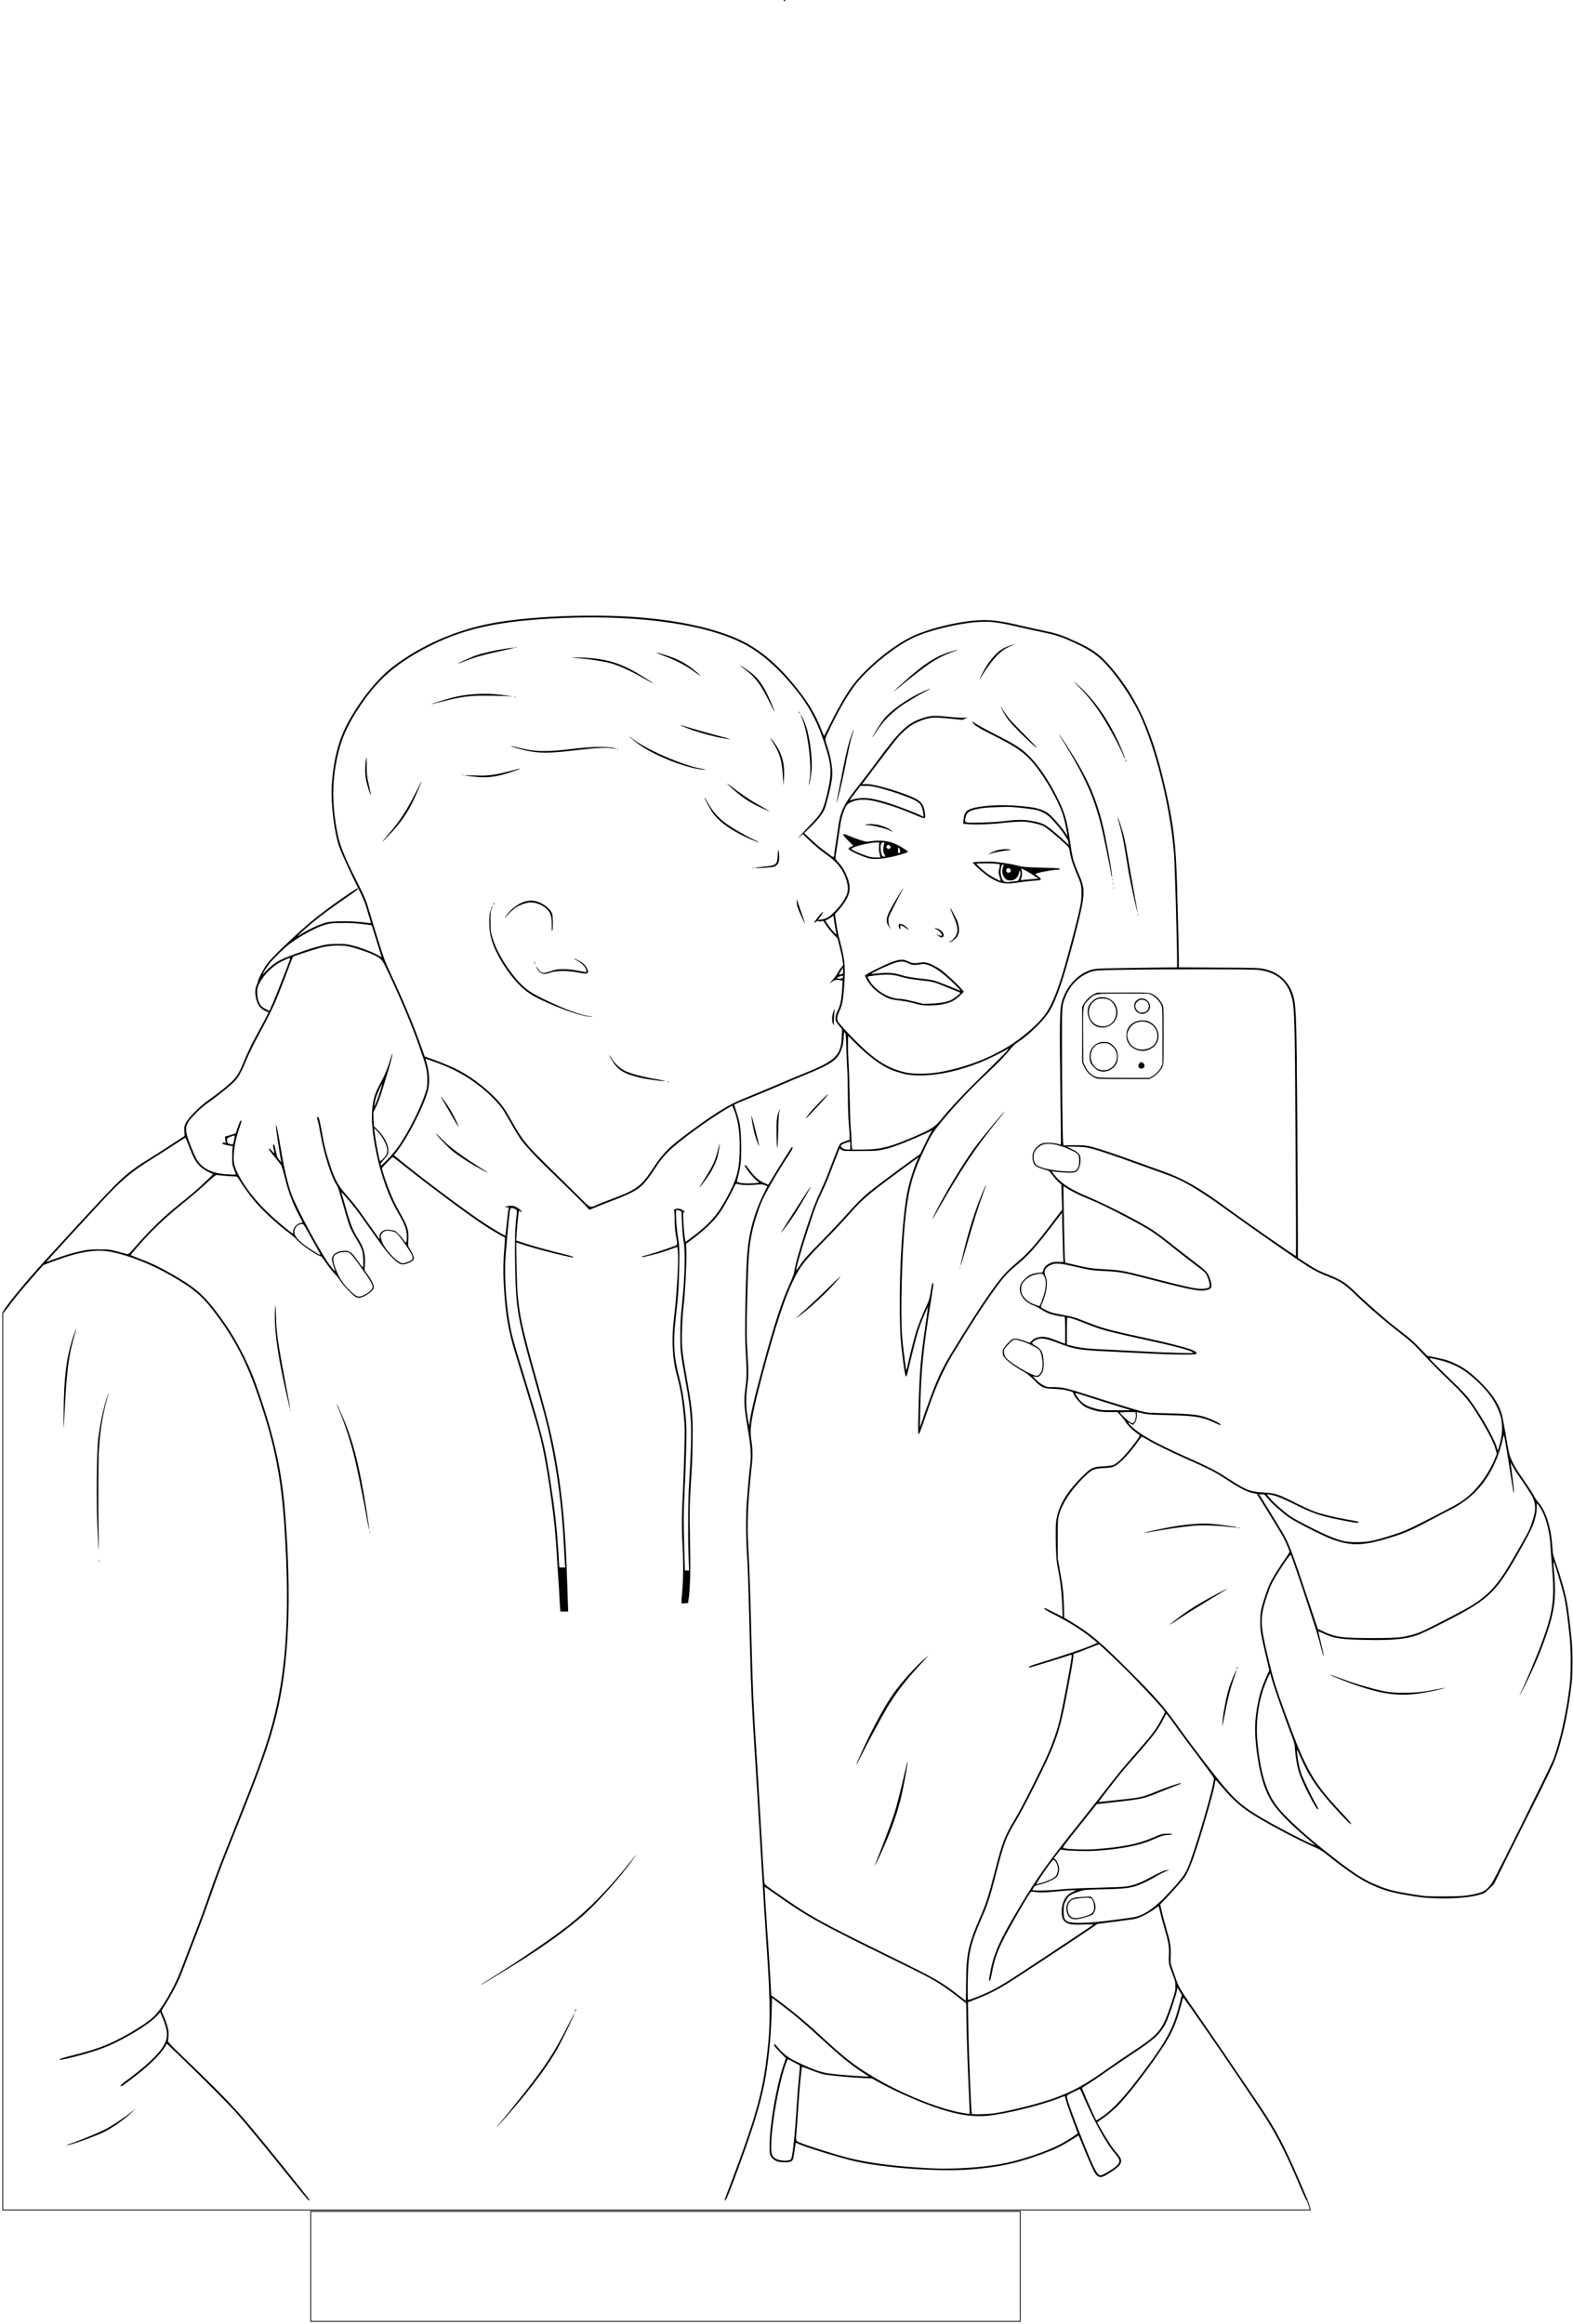 <svg width="572" height="845" viewBox="0 0 572 845" fill="none" xmlns="http://www.w3.org/2000/svg">
<path d="M285.547 0.238C285.504 0.368 285.374 0.455 285.266 0.455C285.157 0.455 285.028 0.368 284.984 0.238C284.941 0.108 285.071 4.6052e-05 285.266 4.6052e-05C285.46 4.6052e-05 285.59 0.108 285.547 0.238Z" fill="black"/>
<path d="M225.006 224.025C241.565 224.718 255.742 227.272 266.218 231.428C274.248 234.609 281.153 239.891 288.058 248.159C293.599 254.804 296.305 259.198 298.815 265.627C299.227 266.687 299.595 267.531 299.66 267.531C299.725 267.531 300.266 266.536 300.85 265.324C304.292 258.246 307.582 252.467 310.092 249.176C315.049 242.64 324.443 234.891 331.521 231.493C337.452 228.635 347.582 226.103 355.092 225.562C359.963 225.216 363.447 225.648 371.304 227.488C373.274 227.964 376.543 228.679 378.556 229.09C383.707 230.151 385.612 230.735 389.594 232.51C397.278 235.886 400.092 237.899 404.486 243.181C413.923 254.458 419.313 266.752 423.988 287.575C426.737 299.717 427.603 307.185 428.014 321.427C428.512 339.609 428.664 346.362 428.664 348.96V351.709L443.209 351.795C457.04 351.86 457.884 351.903 459.789 352.336C464.703 353.44 468.209 356.406 469.897 360.908C471.348 364.761 471.477 368.115 471.737 407.25C471.845 425.821 471.954 444.674 471.954 449.154V457.314L474.594 459.024C478.296 461.427 479.205 461.925 482.668 463.31C488.274 465.604 489.205 466.21 493.967 470.821C497.473 474.197 504.291 480.128 507.884 482.899C509.14 483.873 510.915 485.258 511.824 485.972C512.754 486.686 514.746 488.548 516.239 490.106L519.01 492.942L521.997 493.548C525.741 494.305 527.127 494.76 529.876 496.124C532.754 497.552 535.352 499.522 538.512 502.704C542.56 506.751 544.616 509.803 545.979 513.721C546.218 514.435 546.953 518.158 547.603 522.011C548.772 528.851 548.837 529.067 549.854 531.232C550.417 532.444 551.521 534.37 552.3 535.496C553.057 536.621 554.421 538.613 555.33 539.933C556.217 541.232 557.321 542.985 557.776 543.829C558.209 544.652 558.988 545.799 559.486 546.34C561.953 549.089 563.858 554.825 564.378 561.015C564.486 562.4 564.616 563.959 564.659 564.5C564.724 565.041 565.308 567.033 565.979 568.916C567.473 573.093 569.161 579.11 569.767 582.357C570.222 584.803 571.088 591.621 571.542 596.643C571.91 600.322 571.888 608.548 571.542 611.686C570.308 622.725 567.906 633.591 565.092 640.69C564.572 642.054 562.43 646.534 560.373 650.647C558.295 654.759 553.62 664.153 549.94 671.534L543.295 684.954L541.65 686.599C540.265 688.006 539.832 688.309 538.62 688.699C535.2 689.824 529.594 690.365 522.949 690.192C518.858 690.106 517.451 689.976 513.252 689.305C505.828 688.114 502.689 687.205 497.603 684.716C494.096 683.028 489.01 679.5 482.408 674.218C480.893 673.006 479.811 672.357 477.971 671.556C472.711 669.262 463.122 664.262 457.451 660.863C451.759 657.465 448.729 654.889 444.378 649.716C443.187 648.331 442.148 647.184 442.084 647.184C441.997 647.184 441.845 647.703 441.781 648.331C441.542 650.106 440.33 654.738 438.079 662.335C434.486 674.543 432.495 679.997 430.698 682.617C429.919 683.72 426.153 687.984 423.707 690.517L421.889 692.4L422.473 694.954C422.776 696.361 423.512 699.153 424.118 701.188C425.547 705.993 425.828 707.66 425.698 711.036C425.59 713.547 425.633 713.872 426.131 715.257C426.434 716.101 426.997 717.703 427.387 718.829C428.772 722.876 428.404 722.292 438.404 736.686C443.577 744.153 449.551 752.941 457.993 765.473C464.205 774.716 467.083 780.192 473.058 794.131C474.356 797.14 475.417 799.694 475.417 799.802C475.417 799.91 475.287 799.997 475.135 799.997C474.984 799.997 473.967 797.833 472.841 795.17C466.629 780.495 463.361 774.391 455.503 762.876C453.642 760.127 450.915 756.101 449.443 753.893C443.815 745.452 430.395 726.123 430.244 726.253C430.2 726.318 429.768 727.833 429.313 729.629C428.274 733.612 427.257 736.339 425.698 739.456C422.863 745.149 411.716 760.257 406.413 765.647C404.681 767.4 401.846 769.716 399.833 771.014C399.378 771.296 399.01 771.599 399.01 771.664C399.01 771.902 402.105 777.183 403.469 779.261C404.226 780.43 405.222 781.794 405.677 782.292C408.014 784.846 408.231 785.993 406.716 787.616C405.568 788.85 401.651 791.317 400.612 791.491C399.594 791.664 398.923 791.253 398.123 789.997C397.495 789.023 395.244 783.915 393.188 778.742C392.668 777.443 392.235 776.404 392.192 776.404C392.17 776.404 390.893 777.183 389.356 778.157C385.85 780.365 383.664 781.404 378.837 783.201C369.919 786.512 363.231 787.941 352.906 788.763C341.478 789.651 322.084 788.287 310.915 785.798C305.85 784.651 292.322 780.495 290.266 779.434C289.79 779.196 289.378 779.023 289.357 779.066C289.335 779.088 289.162 780.322 288.945 781.772C288.751 783.244 288.512 784.694 288.404 784.954C288.058 785.885 287.3 786.188 285.266 786.166C282.863 786.166 281.37 785.56 280.461 784.175C279.854 783.244 279.854 783.244 279.876 779.672C279.898 772.465 282.344 758.374 284.833 751.079L285.785 748.331L283.621 746.123C281.629 744.088 281.088 743.287 281.738 743.287C281.889 743.287 282.3 743.699 282.668 744.175C283.707 745.603 285.893 747.53 287.582 748.504C289.703 749.738 294.551 751.945 296.954 752.768C298.015 753.136 299.725 753.59 300.742 753.763C302.733 754.11 308.989 754.673 313.296 754.889L316.002 755.019L313.945 753.677C309.097 750.495 305.72 747.725 297.603 740.279C292.322 735.43 289.097 732.703 284.075 728.893L280.72 726.361L280.59 731.837C280.396 739.435 279.595 748.071 278.426 754.976C277.084 762.941 274.487 771.859 269.508 785.495C265.634 796.079 264.097 799.997 263.772 799.997C263.383 799.997 263.253 800.365 266.11 792.854C273.967 772.097 276.867 762.227 278.426 750.863C280.266 737.465 280.309 729.889 278.664 706.058C278.296 700.993 277.387 686.036 276.608 672.833C275.829 659.608 274.919 644.283 274.551 638.742C273.296 618.764 273.166 616.21 272.712 598.483C272.106 574.608 271.932 569.803 271.608 564.716C271.196 558.245 271.196 550.582 271.608 545.452C271.803 543.245 272.041 540.128 272.171 538.526C272.3 536.924 272.56 534.392 272.755 532.898C273.231 529.067 273.058 526.188 271.846 519.046C270.547 511.405 270.439 509.284 271.088 504.327C271.608 500.279 271.608 498.526 271.088 490.15C270.742 484.847 271.196 461.643 271.759 455.41C272.517 446.773 274.681 439.63 279.032 431.384C279.075 431.319 278.664 431.102 278.123 430.886C277.235 430.561 276.803 430.561 274.248 430.778C271.543 430.994 269.703 430.886 267.95 430.431C267.582 430.323 267.365 430.604 266.543 432.401C265.201 435.28 262.906 439.306 261.413 441.384C259.4 444.197 255.634 447.704 250.915 451.167L249.487 452.206L249.595 455.28C249.725 459.046 249.162 470.02 248.556 475.106C247.993 480.02 247.777 487.682 248.145 490.951C248.274 492.293 248.729 495.301 249.14 497.617C251.759 512.617 251.889 513.721 251.889 521.968C251.868 525.539 251.759 530.301 251.629 532.574C251.5 534.825 251.24 539.37 251.045 542.639C250.764 547.509 250.72 550.214 250.872 557.574C251.153 571.037 251.002 577.487 250.352 581.816L250.201 582.79L249.119 582.92C248.513 583.006 247.95 582.985 247.842 582.877C247.733 582.79 247.82 581.123 248.036 578.959C248.491 574.716 248.534 567.552 248.166 561.253C247.842 556.102 247.885 551.015 248.253 543.937C248.426 540.669 248.686 533.786 248.816 528.678C249.054 520.258 249.054 518.981 248.707 515.366C248.036 508.115 247.517 505.063 245.872 498.981C244.487 493.786 244.184 486.427 245.071 479.327C246.088 471.037 246.846 458.245 246.478 454.955L246.305 453.332L243.166 454.457C240.569 455.41 238.08 456.102 233.902 457.033C233.642 457.098 233.426 457.055 233.426 456.946C233.426 456.838 233.794 456.687 234.227 456.6C235.352 456.405 241.976 454.284 244.357 453.375C246.608 452.531 246.435 453.05 245.742 448.959C245.482 447.314 245.331 445.453 245.331 443.418C245.331 441.557 245.244 440.258 245.093 440.107C244.768 439.782 246.045 439.306 246.954 439.457C247.365 439.522 248.058 439.825 248.513 440.128C249.184 440.604 249.248 440.691 248.859 440.691C248.404 440.691 248.383 440.734 248.491 443.44C248.599 446.47 248.924 449.998 249.184 450.951L249.335 451.535L251.283 450.085C258.058 444.998 260.785 441.925 264.335 435.388C268.123 428.375 268.967 425.02 268.989 416.99C268.989 411.189 268.339 407.076 266.846 403.332L266.283 401.947L265.287 402.531C258.318 406.514 247.084 414.674 243.145 418.591C241.023 420.713 240.223 421.708 238.123 424.912C235.374 429.111 233.772 430.972 231.846 432.293C230.136 433.462 226.846 434.998 223.188 436.34C221.543 436.946 218.859 438.007 217.257 438.656L214.314 439.868L212.625 438.05C211.716 437.055 207.517 432.92 203.318 428.851C195.417 421.254 191.716 417.379 189.487 414.392C188.794 413.44 187.171 410.799 185.894 408.548C184.638 406.276 183.145 403.808 182.604 403.029C181.197 401.037 177.863 397.661 175.201 395.518C169.573 390.994 164.725 388.397 156.565 385.54L154.703 384.89L155.353 387.293C156.175 390.345 156.283 393.981 155.634 396.427C154.076 402.314 148.123 413.938 144.097 418.916L143.231 419.998L145.201 421.6C154.032 428.83 168.448 439.63 175.742 444.479C178.924 446.6 183.664 449.414 183.794 449.262C183.816 449.241 184.032 447.314 184.27 444.977C184.508 442.661 184.768 440.345 184.855 439.847L185.006 438.959H184.27C183.664 438.938 183.599 438.916 183.902 438.721C184.119 438.613 184.768 438.44 185.331 438.375C186.586 438.245 187.885 438.721 189.119 439.825C189.985 440.583 190.049 440.886 189.27 440.475C189.011 440.345 188.751 440.258 188.708 440.301C188.578 440.453 188.037 445.864 187.863 448.635L187.712 451.037L191.088 452.141C194.032 453.115 200.461 454.868 206.37 456.319C208.123 456.752 209.032 457.141 208.275 457.141C206.911 457.141 194.703 454.046 190.461 452.596C189.054 452.119 187.842 451.73 187.777 451.73C187.604 451.73 187.95 467.336 188.188 470.02C188.924 478.548 189.92 483.05 195.223 501.946C199.53 517.227 200.937 523.223 202.56 532.79C204.66 545.258 205.699 557.422 206.262 575.755C206.327 577.963 206.435 581.145 206.5 582.833L206.63 585.929H205.223H203.794L203.686 584.803C203.621 584.175 203.513 582.379 203.448 580.842C203.383 579.284 203.231 576.859 203.123 575.431C203.015 574.002 202.777 570.258 202.582 567.097C202.041 557.92 201.63 553.569 200.504 545.344C198.707 532.206 197.214 524.565 194.898 516.773C193.989 513.634 188.881 496.881 187.539 492.531C184.811 483.764 183.772 477.682 183.188 466.99C182.928 462.271 182.993 458.397 183.448 453.05C183.621 451.016 183.643 449.89 183.513 449.847C182.733 449.587 178.037 446.816 175.396 445.042C169.552 441.124 156.803 431.643 148.578 425.107C145.547 422.682 142.972 420.713 142.842 420.691C142.734 420.669 141.76 421.557 140.721 422.661C139.097 424.327 138.816 424.717 138.946 425.15C140.439 430.366 142.799 436.297 144.855 439.89C148.253 445.821 148.708 447.206 148.491 450.821C148.361 452.79 148.383 453.115 148.751 453.635C149.487 454.674 150.526 456.903 150.526 457.444C150.526 458.115 149.768 458.721 148.231 459.306C146.002 460.128 145.244 459.847 142.452 457.076C140.829 455.496 139.898 454.262 134.79 447.076C132.69 444.089 130.309 440.778 129.508 439.717C128.037 437.769 124.119 433.202 124.119 433.462C124.119 433.526 124.357 434.392 124.66 435.366C124.941 436.319 125.677 438.873 126.283 441.016C127.409 444.977 128.578 447.79 130.071 450.128C132.279 453.57 132.928 455.929 132.69 459.695C132.539 461.925 132.539 461.925 133.166 462.726C134.119 463.916 135.483 466.232 135.786 467.119C135.959 467.639 135.959 468.072 135.829 468.44C135.353 469.717 132.063 471.86 130.612 471.86C130.201 471.86 129.552 471.687 129.205 471.47C128.123 470.799 124.855 467.379 123.924 465.951C123.448 465.215 122.885 464.414 122.69 464.197C122.474 463.959 121.738 463.137 121.024 462.358C120.331 461.6 119.119 459.998 118.361 458.829C117.539 457.596 116.803 456.708 116.608 456.708C115.612 456.708 109.747 452.747 108.361 451.145C107.799 450.518 106.673 449.479 105.829 448.851C101.024 445.258 95.786 440.453 92.604 436.752C90.959 434.804 88.058 430.734 86.587 428.31C86.262 427.747 86.132 427.704 84.855 427.704C84.097 427.704 82.517 427.596 81.348 427.466C80.158 427.336 79.011 427.228 78.751 427.206C78.448 427.185 77.214 428.159 74.855 430.388C72.972 432.141 68.968 435.561 66.002 437.942C60.05 442.726 55.028 447.531 50.288 452.985C48.816 454.695 47.582 456.167 47.539 456.254C47.517 456.34 48.491 456.773 49.703 457.228C54.617 459.046 57.626 460.453 62.539 463.245C70.504 467.812 73.881 470.626 78.361 476.535C82.82 482.401 85.699 487.033 88.729 493.18C91.089 497.942 92.344 501.037 94.465 507.292C99.898 523.245 102.517 535.301 103.643 549.565C106.154 581.253 105.093 605.431 100.396 624.089C97.972 633.699 94.768 642.79 86.348 663.742C80.742 677.725 79.141 681.946 76.825 688.612C74.898 694.175 73.253 698.634 69.79 707.573C68.34 711.318 66.651 715.712 66.067 717.313C64.92 720.365 62.258 725.474 60.05 728.893C59.336 729.976 58.751 730.971 58.751 731.101C58.751 731.231 59.097 732.054 59.509 732.963C59.92 733.85 60.526 735.473 60.829 736.577C61.392 738.525 61.435 739.413 61.089 742.097C61.045 742.422 62.409 743.872 66.219 747.508C78.47 759.261 83.881 764.781 89.4 771.209C94.942 777.659 112.755 799.737 112.56 799.932C112.496 799.997 112.322 799.997 112.149 799.932C111.998 799.867 108.599 795.755 104.595 790.755C96.435 780.582 89.898 772.638 85.981 768.222C83.058 764.932 73.989 755.798 65.937 748.071L60.656 743.006L60.136 743.937C58.621 746.599 54.574 750.668 49.53 754.564C44.877 758.179 44.097 758.699 43.924 758.417C43.73 758.136 43.513 758.309 47.388 755.408C55.007 749.673 59.206 745.322 60.353 741.924C61.067 739.824 60.721 737.508 59.141 733.72L58.275 731.599L56.846 733.136C54.595 735.56 48.015 739.759 41.543 742.876C37.82 744.673 33.556 746.123 27.323 747.725C22.474 748.958 21.652 749.088 21.782 748.655C21.825 748.525 23.708 747.963 25.981 747.4C33.556 745.495 37.301 744.24 41.695 742.118C46.803 739.651 53.383 735.582 55.656 733.461C58.708 730.647 63.275 722.898 65.764 716.318C66.522 714.305 68.448 709.24 70.071 705.084C73.08 697.249 74.509 693.417 76.284 688.201C78.145 682.79 80.115 677.617 85.418 664.391C92.799 645.928 95.353 639.067 97.842 630.863C103.967 610.755 105.591 588.677 103.448 555.409C102.257 537.054 99.812 524.825 93.903 507.574C89.898 495.842 85.764 487.682 79.357 478.894C73.924 471.427 70.916 468.786 62.106 463.721C55.05 459.674 47.063 456.513 40.591 455.193C34.725 454.003 28.361 455.128 17.691 459.219L15.699 459.998L12.171 464.024C7.604 469.219 5.829 471.362 3.21 474.89C1.565 477.076 1.046 477.639 1.002 477.293C0.851 476.383 8.535 466.903 15.872 458.873C38.513 434.154 42.431 430.02 46.197 426.903C48.188 425.258 51.305 423.072 53.556 421.752C54.336 421.297 57.149 419.501 59.833 417.747C62.517 415.994 65.245 414.219 65.937 413.786L67.149 413.007L67.041 411.319C66.933 409.76 66.976 409.501 67.539 408.332C68.47 406.427 72.582 402.271 75.677 400.107C79.076 397.747 83.08 394.522 84.617 392.942C86.327 391.167 87.063 389.89 88.708 385.908C90.223 382.206 91.608 379.371 94.249 374.587C95.223 372.812 96.392 370.605 96.846 369.717L97.669 368.051L96.738 367.683C94.552 366.773 93.405 365.085 92.95 362.141C92.69 360.496 92.864 358.981 93.491 357.791C93.664 357.445 93.816 356.99 93.816 356.774C93.816 356.016 95.937 352.033 97.257 350.28C99.011 347.964 107.019 340.258 112.755 335.41C116.435 332.293 121.608 328.462 127.863 324.263C129.812 322.964 130.179 322.791 130.179 323.181C130.158 323.354 128.448 324.652 126.348 326.081C118.686 331.297 113.383 335.388 109.4 339.176C107.993 340.518 107.907 340.626 108.751 340.085C112.106 337.942 115.98 336.124 118.816 335.367C120.829 334.826 128.123 334.826 132.106 335.345C133.599 335.54 134.833 335.67 134.876 335.648C134.92 335.583 134.314 333.527 132.972 329.111C132.582 327.856 131.5 325.41 130.353 323.159C128.102 318.743 124.335 310.562 123.47 308.202C121.565 303.072 120.201 291.882 120.656 285.259C121.305 275.648 123.361 268.137 127.192 261.514C131.846 253.397 137.582 246.471 143.102 242.25C152.798 234.869 165.093 229.393 177.582 226.861C189.162 224.501 208.621 223.354 225.006 224.025ZM204.963 224.674C181.132 225.648 167.972 228.571 154.184 235.951C143.599 241.644 137.344 247.185 131.132 256.384C126.457 263.332 124.184 268.354 122.734 274.891C120.786 283.852 120.677 291.298 122.409 301.384C123.34 306.882 124.812 310.648 129.985 320.908C132.669 326.211 133.231 327.553 134.184 330.951C134.573 332.315 136.002 336.947 137.322 341.232C139.508 348.224 139.985 349.501 141.911 353.678C146.954 364.457 150.266 372.423 153.318 380.973L154.444 384.111L155.569 384.522C158.924 385.67 163.275 387.423 165.569 388.527C170.439 390.864 176.045 394.998 180.201 399.263C182.539 401.708 183.729 403.397 186.11 407.682C189.855 414.414 191.327 416.211 199.963 424.674C203.318 427.942 207.928 432.509 210.244 434.804C215.049 439.565 214.292 439.262 217.56 437.855C218.664 437.401 220.894 436.514 222.539 435.907C231.543 432.552 233.145 431.34 237.625 424.565C241.045 419.392 243.036 417.336 249.119 412.769C257.127 406.752 262.517 403.202 266.889 401.016C267.95 400.475 270.677 399.306 272.95 398.418C275.201 397.509 279.66 395.648 282.885 394.263C286.088 392.877 290.439 391.059 292.517 390.215C303.794 385.734 305.828 383.743 306.088 376.99L306.196 374.241L305.179 372.986C304.616 372.315 304.054 371.514 303.945 371.211C303.599 370.345 303.902 368.786 304.725 367.185C305.612 365.518 306.023 363.267 306.283 359.003L306.434 356.557L305.72 356.427C304.183 356.103 303.383 356.254 302.582 356.947C301.456 357.942 301.673 357.423 302.971 356.016C303.599 355.323 304.313 354.349 304.573 353.851C304.811 353.332 305.374 352.445 305.807 351.882L306.608 350.843L306.37 349.068C306.24 348.094 305.785 345.929 305.352 344.263L304.573 341.232L302.971 339.544C302.084 338.613 300.937 337.185 300.396 336.341L299.4 334.826L298.448 334.977C297.755 335.085 297.495 335.042 297.495 334.847C297.495 334.631 297.387 334.652 297.106 334.89C296.911 335.085 296.499 335.345 296.218 335.497C295.85 335.691 296.045 335.323 296.976 334.068C298.188 332.401 298.945 331.622 299.292 331.6C299.4 331.6 299.01 332.25 298.448 333.029L297.43 334.479L298.599 334.328C299.248 334.241 300.201 333.981 300.72 333.743C301.932 333.224 305.071 330.042 306.456 327.942C308.556 324.782 308.794 322.964 307.603 319.458C306.348 315.843 304.378 313.397 300.417 310.626C298.209 309.068 296.478 307.618 293.794 305.042L291.932 303.246L290.98 304.046L290.028 304.847L290.893 303.873C291.37 303.354 292.993 301.665 294.486 300.107C298.859 295.605 299.4 294.566 300.915 287.986C302.56 280.908 302.387 278.224 299.876 270.453C297.625 263.549 294.876 258.029 291.326 253.246C285.331 245.194 278.88 239.025 272.56 235.237C259.465 227.423 234.335 223.506 204.963 224.674ZM355.092 226.19C347.82 226.752 337.668 229.263 332.084 231.882C325.763 234.848 316.824 241.947 311.673 248.138C310.071 250.064 307.69 253.679 305.699 257.25C303.491 261.211 300.093 268.159 300.093 268.722C300.093 268.982 300.287 269.761 300.525 270.475C302.279 275.518 302.971 280.064 302.495 283.44C302.062 286.492 300.352 293.202 299.681 294.566C298.794 296.298 296.867 298.657 294.443 300.951L292.409 302.878L294.789 305.129C296.11 306.362 298.101 308.072 299.227 308.917C300.352 309.782 301.651 310.756 302.106 311.081C303.015 311.795 303.339 311.73 303.339 310.865C303.339 310.54 303.577 308.808 303.859 307.033C304.162 305.237 304.551 302.596 304.746 301.168C305.179 297.726 305.785 295.518 306.802 293.484C307.906 291.254 308.815 289.934 312.625 285.107C314.4 282.856 317.235 279.133 318.924 276.817C327.387 265.324 330.071 262.813 335.915 260.973C338.599 260.15 339.724 260.086 344.898 260.605C347.452 260.865 350.092 261.016 350.742 260.973L351.932 260.843L350.98 261.298L350.027 261.731L345.244 261.254C339.746 260.713 338.556 260.757 335.699 261.709C332.062 262.921 329.833 264.458 326.629 267.964C325.828 268.852 322.538 273.073 319.335 277.315L313.534 285.064H315.201C318.404 285.064 329.984 288.614 333.426 290.648C335.006 291.579 335.763 292.683 336.175 294.674C336.543 296.449 336.521 297.336 336.131 297.488C335.958 297.553 334.508 297.033 332.928 296.341C327.344 293.873 320.525 291.644 316.543 290.973C313.772 290.497 311.11 290.778 309.248 291.752C308.209 292.293 307.885 292.596 307.473 293.44C306.608 295.215 305.958 297.358 305.612 299.631C305.439 300.843 305.006 303.743 304.66 306.059C304.292 308.375 303.945 310.735 303.859 311.297C303.729 312.315 303.729 312.336 305.071 313.787C305.958 314.782 306.716 315.908 307.344 317.207C310.006 322.704 309.486 325.648 304.941 330.865L303.621 332.38L304.01 335.085C304.486 338.267 304.725 339.501 305.893 343.938C307.322 349.414 307.495 352.704 306.802 360.605C306.456 364.371 306.196 365.518 305.266 367.553C304.4 369.457 304.227 370.54 304.703 371.362C305.201 372.25 308.729 376.102 311.802 379.111C318.729 385.886 323.101 388.548 329.595 389.977C332.214 390.54 337.625 390.496 341.326 389.869C350.504 388.289 359.292 385.02 366.759 380.41C371.737 377.315 377.3 372.531 379.811 369.154C383.209 364.587 385.807 357.315 390.439 339.263C392.971 329.436 393.231 328.116 393.252 324.999C393.274 321.968 393.123 321.297 391.521 317.639C390.157 314.458 389.4 312.12 389.032 309.869C388.772 308.137 388.75 308.137 387.408 306.86C384.421 304.068 380.439 300.821 379.378 300.302C378.772 299.999 377.062 299.501 375.59 299.198C373.296 298.743 372.56 298.678 370.114 298.765C368.556 298.83 366.023 299.025 364.486 299.22C360.785 299.674 355.071 299.891 352.387 299.674L350.244 299.523L350.374 298.051C350.504 296.471 350.872 295.518 351.651 294.804C353.253 293.311 361.261 292.38 368.382 292.856C377.04 293.419 379.746 294.198 382.43 296.839C383.88 298.267 386.413 301.298 387.43 302.813L388.209 304.003L388.079 303.137C387.668 300.67 386.997 297.748 386.456 296.081C384.768 290.951 379.941 282.488 375.937 277.683C372.603 273.679 369.811 271.709 361.521 267.51C355.612 264.523 354.551 263.873 353.772 262.748C353.274 262.077 353.318 262.099 354.898 263.159C355.785 263.744 358.88 265.453 361.802 266.925C369.573 270.886 371.737 272.293 374.681 275.367C378.014 278.852 381.348 283.808 384.27 289.609C387.214 295.41 387.993 298.116 389.162 306.276C389.833 311.038 390.309 313.051 391.326 315.497C391.737 316.492 392.408 318.116 392.82 319.09C394.638 323.419 394.465 325.951 391.629 337.163C387.495 353.505 384.681 362.25 382.019 366.99C379.984 370.648 374.205 376.362 369.551 379.306C369.032 379.652 368.058 380.605 367.408 381.449C365.655 383.678 362.993 386.427 358.274 390.864C352.127 396.622 345.331 403.981 341.023 409.501C338.75 412.401 337.668 414.349 334.616 421.124C331.499 428.007 330.157 433.57 329.118 443.938C327.993 455.063 327.408 477.487 328.015 485.518C328.274 488.829 329.292 497.314 329.508 497.899C329.616 498.158 329.746 497.834 329.941 496.925C330.417 494.522 332.127 487.682 332.885 485.063C333.707 482.271 335.439 477.834 336.954 474.674C337.798 472.92 338.015 472.184 338.404 469.695C338.859 466.925 339.075 466.189 339.4 466.513C339.486 466.6 339.14 469.111 338.664 472.119C335.699 490.28 334.919 498.18 334.616 512.985L334.508 518.937L336.305 513.743C339.573 504.435 341.348 500.15 343.88 495.561C345.677 492.271 353.469 479.76 356.824 474.76C362.95 465.648 365.201 462.855 369.443 459.327C373.902 455.604 376.391 452.791 383.404 443.526L386.24 439.76L386.088 435.193L385.958 430.626L385.395 430.193C384.594 429.565 383.339 428.159 382.387 426.838C381.607 425.734 381.521 425.669 379.746 425.172C376.391 424.219 375.72 423.57 375.482 421.146C375.33 419.479 375.807 418.267 377.04 417.055C378.426 415.713 379.14 415.475 381.478 415.518C382.646 415.518 383.988 415.691 384.616 415.886C385.201 416.059 385.72 416.167 385.763 416.124C385.828 416.081 385.742 407.488 385.59 397.033C385.265 373.786 385.33 367.336 386.001 364.717C387.3 359.609 390.72 355.302 395.006 353.332C397.625 352.12 397.646 352.12 409.833 351.947C416.088 351.838 422.733 351.752 424.594 351.752L428.014 351.73V348.851C428.036 342.574 427.213 314.458 426.932 310.605C425.633 293.83 420.439 272.618 414.551 259.956C411.434 253.289 405.742 244.999 401.066 240.367C398.144 237.467 395.287 235.692 389.01 232.921C385.504 231.363 383.534 230.778 378.577 229.739C376.543 229.328 373.036 228.571 370.763 228.029C362.43 226.103 359.984 225.822 355.092 226.19ZM310.937 288.289C309.854 289.717 308.967 290.93 308.967 290.995C308.967 291.059 309.292 290.973 309.681 290.8C310.071 290.627 311.24 290.388 312.257 290.259C315.114 289.869 318.123 290.388 323.902 292.25C326.867 293.202 333.144 295.627 334.768 296.449L335.807 296.969V296.449C335.807 295.627 335.352 293.679 335.028 293.029C334.573 292.142 333.729 291.449 332.257 290.735C329.963 289.631 324.789 287.834 320.872 286.774C317.625 285.886 316.781 285.735 314.984 285.735L312.906 285.713L310.937 288.289ZM357.127 293.83C352.885 294.479 351.629 295.107 351.196 296.839C350.763 298.549 350.85 298.873 351.759 299.046C352.971 299.285 361.802 298.96 364.703 298.592C369.205 298.007 372.062 297.943 374.573 298.375C377.603 298.873 379.27 299.414 380.698 300.388C381.997 301.276 385.136 303.895 387.3 305.951L388.664 307.25L388.512 306.276C388.426 305.735 388.274 305.259 388.188 305.194C388.101 305.129 387.625 304.414 387.127 303.592C386.131 301.925 383.772 299.09 381.911 297.25C380.612 295.973 378.815 294.999 376.846 294.479C375.677 294.198 371.088 293.635 368.058 293.419C365.785 293.267 359.292 293.505 357.127 293.83ZM300.893 334.328L300.093 334.761L301.261 336.471C302.43 338.181 304.4 340.28 304.14 339.566C304.075 339.349 303.794 337.769 303.512 336.059L303.036 332.921L302.365 333.419C302.019 333.7 301.348 334.111 300.893 334.328ZM118.167 336.232C114.812 337.228 109.53 340.085 105.331 343.18C103.535 344.501 99.812 348.094 98.253 349.999C97.214 351.276 95.547 353.873 95.547 354.219C95.547 354.306 96.045 353.83 96.651 353.159C98.231 351.427 100.201 349.934 102.171 348.96C104.054 348.007 110.591 345.605 113.621 344.717C118.361 343.354 119.292 343.202 122.712 343.202C125.591 343.18 126.24 343.267 128.34 343.808C131.24 344.544 135.158 346.038 137.236 347.185L138.794 348.029L138.037 345.605C137.625 344.263 136.803 341.665 136.218 339.782L135.158 336.406L134.011 336.254C130.006 335.691 127.517 335.518 124.011 335.583C120.547 335.648 119.898 335.713 118.167 336.232ZM116.976 344.458C114.855 344.999 107.193 347.466 106.651 347.791C106.522 347.877 106.175 348.613 105.872 349.458C105.115 351.557 102.279 358.938 101.175 361.687C99.617 365.605 97.885 369.176 94.4 375.626C92.539 379.068 90.526 383.094 89.92 384.609C88.275 388.657 87.041 391.081 85.829 392.553C84.638 394.024 80.071 397.791 75.959 400.713C74.292 401.882 72.539 403.375 71.067 404.89C66.976 409.111 66.825 410.128 69.227 416.319C71.045 420.972 71.738 422.249 73.145 423.57C75.396 425.713 78.47 426.773 83.08 426.99C85.786 427.12 85.872 427.12 85.721 426.708C84.379 423.418 84.422 423.591 84.422 420.778C84.4 419.284 84.465 417.747 84.552 417.358C84.682 416.773 84.66 416.665 84.314 416.665C84.097 416.665 83.21 416.514 82.366 416.319C81.305 416.081 80.829 415.864 80.829 415.648C80.829 415.41 80.981 415.366 81.5 415.475C82.084 415.604 82.149 415.583 82.063 415.237C81.998 414.998 81.911 414.436 81.868 413.959C81.803 413.18 81.846 413.094 82.344 413.05C82.647 413.029 83.535 412.791 84.314 412.509L85.742 412.011L86.565 409.587C87.214 407.769 87.474 407.228 87.669 407.379C87.885 407.553 87.712 408.224 86.976 410.323C85.245 415.215 84.53 420.799 85.266 423.656C85.872 426.016 88.188 430.063 91.067 433.873C93.102 436.514 95.786 439.414 98.903 442.271C101.478 444.63 106.154 448.483 106.457 448.483C106.522 448.483 106.586 448.18 106.586 447.834C106.586 446.47 107.885 444.933 109.292 444.674C109.703 444.609 110.05 444.479 110.05 444.414C110.05 444.349 109.617 443.526 109.097 442.552C106.543 437.855 105.028 433.894 103.556 428.072C102.928 425.561 102.344 423.743 102.063 423.353C101.803 423.007 100.677 421.622 99.552 420.258C98.253 418.656 97.604 417.704 97.755 417.617C97.907 417.531 98.405 417.899 98.946 418.527C99.725 419.414 99.876 419.501 99.768 419.046C99.725 418.743 99.573 418.029 99.444 417.466C99.227 416.427 99.335 415.821 99.682 416.167C99.79 416.275 100.071 417.314 100.309 418.505C100.742 420.604 100.894 420.972 101.825 422.076L102.279 422.617L102.171 421.968C101.478 418.094 100.331 410.28 100.331 409.522C100.353 408.05 101.067 411.232 102.063 417.314C103.21 424.327 104.682 430.669 106.024 434.306C107.69 438.808 115.331 453.202 118.989 458.656C120.309 460.648 122.084 462.726 121.846 462.011C121.76 461.773 121.457 460.842 121.154 459.912C120.461 457.877 120.591 456.925 121.608 455.951C122.387 455.215 123.924 454.76 125.569 454.76C127.257 454.76 128.188 455.583 130.591 459.154C131.24 460.128 131.825 460.777 131.954 460.691C132.106 460.583 132.149 459.674 132.084 457.92C131.954 454.76 131.716 454.046 129.444 450.258C127.496 446.99 127.041 445.907 125.85 441.773C123.318 432.899 122.928 431.665 122.56 431.124C120.547 428.202 117.734 419.349 116.543 412.314C116.197 410.215 115.742 408.072 115.569 407.553C115.244 406.622 115.266 406.059 115.634 406.059C115.959 406.059 116.478 408.245 117.193 412.401C117.842 416.275 118.729 419.739 120.093 423.851C121.781 428.916 123.037 431.167 126.002 434.522C128.794 437.661 129.747 438.894 133.708 444.522C135.786 447.466 137.647 450.063 137.799 450.28C138.058 450.626 138.08 450.583 138.015 449.825C137.907 448.765 138.405 447.964 139.465 447.423C140.093 447.098 140.526 447.055 141.76 447.184C142.582 447.271 143.47 447.444 143.708 447.574C144.314 447.877 145.937 449.652 146.824 450.951C147.712 452.249 147.928 452.033 147.928 449.803C147.928 447.055 147.301 445.301 144.747 440.951C141.348 435.172 138.599 427.552 136.803 418.916C135.439 412.293 134.941 406.882 135.374 403.029C135.786 399.219 136.392 397.379 138.513 393.462C140.05 390.648 141.024 388.245 141.889 385.302C142.279 383.938 142.625 382.921 142.669 383.05C142.799 383.418 141.76 387.618 140.786 390.561C140.331 392.011 139.508 394.695 138.946 396.535C138.405 398.375 137.452 400.929 136.846 402.206L135.742 404.522L135.85 406.99L135.959 409.457L137.366 410.843C139.595 413.05 141.218 416.146 141.218 418.202C141.218 419.63 141.002 420.085 139.617 421.578C138.47 422.834 138.166 423.418 138.599 423.678C138.794 423.808 141.521 421.037 143.361 418.83C147.063 414.392 152.387 404.349 154.66 397.466C155.309 395.518 155.374 395.128 155.374 392.531C155.374 389.176 155.071 387.877 152.56 380.734C149.573 372.271 145.677 363.029 140.396 351.903C138.924 348.808 138.491 348.375 135.591 347.033C133.361 345.994 128.708 344.458 126.608 344.068C124.054 343.57 119.876 343.743 116.976 344.458ZM102.582 349.458C99.227 351.081 95.851 354.414 94.206 357.748C93.6 358.981 93.491 359.393 93.513 360.821C93.513 362.812 94.206 365.042 95.071 365.843C95.396 366.146 96.175 366.665 96.803 366.968L97.95 367.553L98.708 365.864C99.422 364.306 101.219 359.847 104.292 351.947C104.963 350.215 105.504 348.678 105.504 348.527C105.504 348.137 104.963 348.31 102.582 349.458ZM305.396 353.657L305.028 354.393L305.547 354.263C305.807 354.176 306.175 354.111 306.305 354.111C306.499 354.111 306.586 353.743 306.586 353.007V351.882L306.175 352.401C305.958 352.683 305.612 353.245 305.396 353.657ZM409.075 352.596C397.257 352.769 397.581 352.726 394.4 354.371C391.478 355.886 388.772 358.981 387.495 362.271C386.066 365.951 386.131 364.912 386.196 384.955C386.218 394.955 386.326 406.146 386.413 409.847C386.564 416.405 386.564 416.557 386.997 416.449C387.235 416.405 389.032 416.362 391.001 416.362C394.118 416.362 394.854 416.449 396.846 416.925C399.659 417.639 403.923 419.046 412.322 422.076C415.893 423.375 420.525 425.02 422.603 425.756C430.136 428.418 436.045 431.773 445.547 438.743C453.815 444.804 471.066 456.795 471.239 456.622C471.304 456.557 471.261 437.617 471.109 414.566C470.828 366.211 470.785 365.215 469.096 360.778C467.3 356.016 463.425 353.31 457.43 352.618C455.417 352.38 423.252 352.358 409.075 352.596ZM304.963 355.172C304.097 355.561 304.097 355.583 304.66 355.735C305.677 355.994 306.478 355.799 306.543 355.237C306.629 354.631 306.175 354.609 304.963 355.172ZM306.261 380.734C305.417 383.354 304.486 384.696 302.603 386.037C300.742 387.336 297.668 388.83 292.603 390.864C290.201 391.838 285.958 393.613 283.188 394.825C280.396 396.037 276.456 397.682 274.443 398.483C270.699 399.977 267.149 401.47 267.019 401.622C266.976 401.665 267.322 402.834 267.798 404.263C269.075 408.072 269.4 410.172 269.508 415.734C269.638 421.124 269.4 423.83 268.556 427.033C268.274 428.18 268.015 429.262 267.993 429.436C267.906 430.128 270.829 430.453 274.422 430.172L276.088 430.02L274.854 428.938C273.188 427.444 270.569 424.024 270.872 423.721C271.132 423.462 271.023 423.353 272.668 425.561C274.4 427.856 275.807 429.111 277.712 430.02C278.599 430.453 279.357 430.756 279.4 430.713C279.443 430.669 280.287 429.262 281.283 427.596C282.777 425.085 287.603 417.423 287.885 417.12C287.95 417.055 288.08 417.12 288.209 417.249C288.339 417.379 287.993 418.115 287.084 419.501C282.668 426.189 278.448 433.462 276.954 436.946C275.829 439.544 274.292 444.349 273.599 447.423C272.365 453.05 272.084 456.86 271.694 473.483C271.478 483.202 271.5 486.319 271.716 490.258C272.235 499.176 272.235 500.063 271.759 503.894C271.196 508.396 271.196 510.712 271.759 514.695C272.214 517.834 272.603 519.089 272.603 517.401C272.603 515.518 274.357 508.007 277.495 496.427C281.629 481.232 284.313 473.007 287.344 466.405C288.144 464.652 288.707 463.093 288.859 462.184C289.357 459.154 290.634 454.609 293.101 447.076C295.417 439.977 296.564 436.903 298.253 433.332C299.227 431.254 300.504 428.332 301.045 426.838C301.608 425.345 302.798 422.271 303.686 419.977C305.309 415.843 305.331 415.821 306.218 415.41C306.716 415.172 307.538 414.869 308.036 414.717L308.967 414.436V413.224C308.967 412.553 308.815 410.453 308.642 408.548C308.469 406.535 308.318 402.379 308.318 398.592C308.296 395.02 308.209 390.734 308.101 389.068C307.971 387.401 307.82 383.743 307.755 380.951C307.625 376.709 307.56 375.799 307.257 375.453C306.932 375.085 306.911 375.215 306.781 377.315C306.716 378.548 306.478 380.085 306.261 380.734ZM308.534 385.605C308.686 387.618 308.88 393.613 308.989 398.916C309.075 404.219 309.27 409.327 309.378 410.28C309.508 411.232 309.595 412.834 309.616 413.851C309.616 414.869 309.681 416.211 309.746 416.817L309.898 417.964H313.123C320.417 417.964 323.772 417.098 334.075 412.553C338.88 410.431 340.092 409.609 342.235 406.99C345.612 402.856 350.222 397.877 355.049 393.18C362.322 386.081 365.742 382.661 366.326 381.838L366.846 381.102L365.872 381.687C363.924 382.877 358.988 385.258 356.045 386.427C348.534 389.392 341.023 391.016 334.724 390.994C330.85 390.994 329.551 390.778 325.807 389.587C321.305 388.159 316.261 384.566 310.374 378.592L308.426 376.622L308.361 379.263C308.318 380.734 308.404 383.57 308.534 385.605ZM136.695 399.176C136.457 400.042 136.218 401.146 136.154 401.622C136.045 402.444 136.067 402.423 136.673 401.102C137.236 399.912 138.686 395.605 138.967 394.263C139.205 393.137 137.063 397.791 136.695 399.176ZM136.457 413.44C136.868 416.189 137.755 420.799 138.102 421.946C138.21 422.293 138.361 422.206 139.205 421.405C140.483 420.15 140.85 419.414 140.829 418.094C140.786 416.492 139.205 413.397 137.495 411.579C136.781 410.799 136.132 410.193 136.089 410.237C136.045 410.301 136.218 411.73 136.457 413.44ZM332.971 413.721C327.43 416.102 323.859 417.401 321.066 417.985C319.054 418.418 318.166 418.483 312.712 418.483C306.738 418.505 306.608 418.505 305.98 418.029L305.309 417.531L303.989 420.951C303.253 422.812 302.214 425.518 301.673 426.946C301.153 428.375 300.006 431.059 299.118 432.899C297.084 437.206 296.629 438.332 294.4 445.128C291.478 453.959 289.292 461.557 289.573 461.838C289.616 461.881 290.006 461.34 290.461 460.669C292.127 458.137 293.577 456.47 298.902 451.081C301.889 448.05 305.72 444.003 307.387 442.098C310.72 438.31 313.664 435.323 316.002 433.418C317.928 431.838 326.651 425.301 331.131 422.076L334.573 419.609L336.261 416.124C337.17 414.219 338.188 412.25 338.491 411.752L339.053 410.843L338.144 411.362C337.625 411.643 335.309 412.704 332.971 413.721ZM83.47 413.44C82.669 413.786 82.561 413.916 82.561 414.544C82.561 415.518 82.755 415.734 83.816 415.972C84.833 416.211 84.682 416.384 85.158 414.284C85.526 412.553 85.548 412.553 83.47 413.44ZM62.647 416.665C60.093 418.332 56.695 420.496 55.093 421.492C48.535 425.518 44.877 428.505 39.227 434.436C35.678 438.18 16.782 458.743 16.846 458.808C16.868 458.829 18.188 458.375 19.79 457.769C23.535 456.384 27.041 455.345 30.18 454.717C32.214 454.306 33.34 454.219 36.24 454.241C39.66 454.241 39.942 454.284 42.842 455.063C44.509 455.518 46.067 455.929 46.327 455.994C46.695 456.081 47.366 455.431 49.768 452.661C54.595 447.141 59.617 442.293 64.595 438.31C69.465 434.436 71.457 432.704 75.18 429.198C77.257 427.228 77.604 426.838 77.236 426.708C75.764 426.232 73.838 425.085 72.755 424.046C71.197 422.574 70.418 421.167 68.794 416.925C68.08 415.128 67.474 413.635 67.409 413.635C67.344 413.635 65.201 414.998 62.647 416.665ZM306.781 415.821C305.915 416.211 305.72 416.384 305.764 416.752C305.85 417.358 307.105 417.964 308.253 417.964H309.183V416.535V415.085L308.534 415.237C308.166 415.301 307.387 415.561 306.781 415.821ZM378.361 416.535C377.192 417.228 376.131 418.57 375.937 419.609C375.677 420.951 376.045 422.726 376.694 423.397C377.885 424.587 382.755 425.691 387.646 425.886C390.893 426.016 391.304 425.886 391.975 424.565C392.3 423.916 392.408 423.267 392.408 421.925C392.408 419.782 392.17 419.457 389.833 418.332C384.746 415.864 380.612 415.215 378.361 416.535ZM389.421 417.639C391.499 418.613 392.452 419.349 392.755 420.28C393.101 421.362 392.885 423.57 392.3 424.782C391.564 426.297 390.936 426.492 387.43 426.319C385.872 426.232 384.162 426.081 383.577 425.994C383.014 425.907 382.56 425.864 382.56 425.907C382.56 426.254 384.097 428.094 385.33 429.241C387.473 431.232 390.698 433.05 395.655 435.128C402.387 437.964 414.703 444.284 419.248 447.271C420.547 448.137 423.577 450.388 425.958 452.293C428.339 454.197 431.932 456.99 433.967 458.526C438.685 462.076 439.248 462.682 439.984 464.912C441.023 468.05 440.677 468.808 438.058 469.154C435.568 469.479 432.3 468.808 414.486 464.197C408.62 462.682 406.737 462.379 401.607 462.119C396.846 461.881 396.413 461.816 390.569 460.453C385.265 459.219 383.664 459.132 381.846 460.02C379.984 460.929 379.443 462.271 380.201 464.003C381.153 466.102 380.633 470.106 378.924 473.894C378.253 475.388 378.209 475.323 380.763 476.557C381.867 477.098 383.101 477.444 385.201 477.834C389.768 478.656 390.872 478.959 395.114 480.648C401.521 483.158 402.322 483.375 421.088 487.466C425.547 488.44 432.149 490.215 433.642 490.864C434.854 491.383 435.33 491.903 434.962 492.271C434.573 492.66 425.006 492.531 415.568 491.989C411.283 491.773 405.482 491.47 402.69 491.34C392.625 490.886 390.569 490.539 384.833 488.31C379.854 486.383 378.166 486.21 376.131 487.466C375.049 488.137 375.071 488.461 376.348 489.176C378.685 490.496 379.313 491.643 379.486 494.955C379.616 497.617 379.313 498.851 378.296 499.933C377.625 500.669 377.538 500.691 376.564 500.561L375.525 500.431L376.824 501.73C377.56 502.466 378.685 503.331 379.4 503.678C380.612 504.284 380.828 504.327 383.231 504.327C386.261 504.327 387.993 504.717 395.893 507.271C403.664 509.76 412.69 512.509 415.136 513.137C417.149 513.656 417.798 513.699 424.551 513.851C434.941 514.111 437.019 514.435 441.694 516.621C442.949 517.206 443.815 517.725 443.815 517.92C443.815 518.093 443.685 518.18 443.534 518.115C443.404 518.05 442.3 517.552 441.11 517.011C436.932 515.106 434.4 514.738 424.443 514.5C418.231 514.349 417.062 514.284 415.504 513.873C413.188 513.288 413.209 513.288 413.382 514.067C413.555 515.02 413.123 516.816 412.538 517.487L412.04 518.072L411.218 517.639C409.897 516.968 409.876 516.989 410.915 518.072C413.988 521.275 419.789 524.565 431.694 529.868C439.616 533.375 442.322 534.782 446.954 537.79C453.252 541.859 454.378 542.292 459.356 542.639C463.945 542.942 464.508 543.136 470.98 546.362C473.469 547.617 476.499 549.002 477.668 549.457C480.352 550.452 484.594 551.513 489.378 552.379C494.075 553.223 494.031 553.201 494.031 553.504C494.031 553.851 492.322 553.613 486.715 552.465C480.135 551.145 477.278 550.171 471.109 547.098C466.109 544.608 463.793 543.699 461.694 543.396C460.806 543.266 460.655 543.31 460.828 543.548C462.148 545.236 462.841 545.972 464.876 547.79C466.174 548.937 467.993 550.431 468.923 551.102C470.893 552.53 480.309 557.314 483.858 558.721C488.036 560.388 489.529 560.691 493.274 560.691C497.56 560.712 499.789 560.236 507.56 557.725C510.222 556.859 512.127 556.037 515.785 554.197C524.031 550.041 529.594 547.098 531.153 546.08C536.369 542.66 541.131 536.556 543.793 529.825L544.291 528.613L543.793 526.795C543.209 524.673 541.456 521.145 538.555 516.318C534.399 509.414 532.884 507.574 526.088 501.08C523.772 498.873 520.352 495.409 518.49 493.396C514.183 488.743 512.992 487.639 508.902 484.479C504.529 481.124 497.646 475.236 494.248 471.968C488.815 466.708 488.014 466.145 483.187 464.219C479.594 462.769 478.079 462.011 475.417 460.323C471.304 457.747 455.547 446.752 445.46 439.436C437.733 433.83 431.607 430.042 427.408 428.288C426.131 427.747 423.296 426.665 421.088 425.907C418.88 425.128 414.897 423.7 412.213 422.726C405.72 420.366 399.508 418.267 397.408 417.726C394.941 417.098 393.599 416.946 390.569 416.925L387.863 416.903L389.421 417.639ZM325.309 427.141C315.201 434.609 313.404 436.189 308.036 442.314C306.37 444.219 302.495 448.31 299.443 451.405C292.43 458.505 290.872 460.539 288.296 465.886C285.287 472.098 281.911 482.422 277.712 498.072C273.426 514.067 272.538 519.024 273.166 523.18C273.707 526.751 273.772 529.5 273.383 532.682C273.188 534.284 272.777 538.678 272.452 542.422C271.781 550.582 271.738 557.314 272.235 565.149C272.43 568.071 272.798 578.093 273.036 587.444C273.729 615.041 273.902 619.175 275.201 639.175C275.547 644.586 276.283 656.772 276.824 666.231C277.365 675.69 277.863 683.829 277.928 684.305C278.036 685.149 278.101 685.236 282.409 688.223C294.616 696.772 297.019 698.114 321.694 710.279C340.72 719.629 341.954 720.322 348.815 725.647C350.049 726.599 351.11 727.4 351.175 727.422C351.24 727.465 351.283 724.694 351.305 721.253C351.348 710.43 352.019 707.248 356.456 696.989C358.599 692.054 359.443 689.435 361.564 681.166C364.551 669.543 365.222 667.79 369.335 660.928C371.608 657.184 378.642 643.244 381.045 637.768C382.841 633.677 384.183 629.889 385.049 626.513C386.261 621.794 389.703 603.656 389.703 602.011C389.703 601.535 389.681 601.535 388.772 601.859C386.824 602.552 374.724 606.275 374.421 606.275C374.227 606.275 374.118 606.167 374.162 606.015C374.227 605.864 375.958 605.236 378.036 604.608C388.058 601.535 396.348 598.677 398.491 597.552L399.075 597.249L396.824 595.452C393.014 592.4 388.794 589.781 382.452 586.556C380.958 585.799 379.746 585.041 379.746 584.89C379.746 584.76 379.811 584.63 379.876 584.63C379.962 584.63 381.456 585.366 383.231 586.253L386.434 587.877L386.326 584.998C386.153 580.409 385.828 576.794 385.244 573.396C384.941 571.665 384.53 569.349 384.356 568.288C383.924 565.647 383.729 555.691 384.053 553.136C384.789 547.725 387.646 542.747 393.274 537.098C396.716 533.634 397.343 533.331 401.239 533.115C402.993 533.028 404.4 532.833 404.854 532.639C406.586 531.881 409.183 529.24 412.603 524.717C414.833 521.751 414.768 522.033 413.447 521.08C411.716 519.847 409.854 517.963 409.183 516.816C408.859 516.253 408.101 515.258 407.473 514.608L406.326 513.418H403.361C400.157 513.418 398.447 513.093 395.59 511.968C394.443 511.513 393.815 511.08 392.625 509.868C391.737 508.959 390.893 507.877 390.59 507.206L390.071 506.08L388.317 505.604C387.062 505.258 385.655 505.085 383.426 504.976C379.335 504.803 378.859 504.587 376.001 501.73C374.595 500.323 373.361 499.305 372.408 498.786C368.642 496.73 365.633 494.414 364.898 493.028C364.486 492.249 364.508 490.907 364.963 490.258C365.872 488.916 367.56 487.141 368.209 486.881C369.053 486.513 370.201 486.708 372.733 487.596L374.486 488.223L375.222 487.444C375.763 486.881 376.348 486.557 377.322 486.275C379.27 485.734 380.807 485.994 384.616 487.552C385.569 487.942 386.564 488.331 386.824 488.396L387.322 488.548V483.678C387.322 480.994 387.257 478.786 387.149 478.786C387.062 478.786 386.11 478.635 385.049 478.461C382.235 477.964 380.612 477.379 378.729 476.145C377.798 475.539 376.543 474.868 375.915 474.652C371.824 473.245 369.681 469.262 371.478 466.427C372.17 465.366 373.556 464.046 374.508 463.548C375.352 463.115 377.04 462.747 378.166 462.726C379.01 462.726 379.097 462.682 379.335 461.946C379.746 460.669 380.33 460.02 381.651 459.371C382.733 458.829 383.101 458.764 384.768 458.786L386.672 458.829L386.564 455.864C386.499 454.241 386.391 450.215 386.326 446.925L386.196 440.951L382.841 445.301C376.045 454.132 374.14 456.254 369.659 459.977C366.088 462.942 364.638 464.609 360.439 470.561C357.755 474.349 354.313 479.609 351.889 483.548C350.828 485.28 348.88 488.396 347.603 490.474C343.015 497.812 340.244 504.002 336.391 515.496C335.201 519.024 334.292 521.427 334.118 521.427C333.794 521.427 333.794 520.128 334.075 509.955C334.4 498.418 334.833 493.505 336.564 481.686C337.084 478.137 337.473 475.193 337.452 475.15C337.365 475.063 335.244 480.02 334.508 482.033C333.599 484.587 332.538 488.483 331.066 494.825C330.374 497.79 329.746 500.301 329.66 500.366C329.313 500.734 329.075 499.825 328.556 495.994C327.517 488.223 327.322 485.777 327.214 478.028C326.954 460.972 328.253 440.886 330.179 432.271C330.828 429.306 332.43 424.284 333.296 422.423L334.075 420.734L332.625 421.773C331.802 422.336 328.512 424.76 325.309 427.141ZM386.889 443.873C387.019 450.756 387.17 456.99 387.235 457.726L387.343 459.046L390.633 459.825C395.828 461.059 397.084 461.254 401.586 461.47C406.846 461.751 408.642 462.033 414.919 463.656C431.737 467.985 434.573 468.613 437.062 468.613C438.404 468.613 439.703 468.245 439.854 467.812C440.049 467.293 439.594 465.345 438.945 463.894C438.426 462.747 438.166 462.487 434.768 459.955C432.798 458.461 429.465 455.886 427.365 454.219C419.421 447.855 418.599 447.314 410.157 442.855C403.144 439.133 399.703 437.466 395.655 435.821C392.278 434.436 389.486 433.05 387.863 431.946C387.257 431.557 386.759 431.254 386.716 431.275C386.672 431.319 386.759 436.968 386.889 443.873ZM185.504 439.695C185.158 441.059 183.816 455.799 183.708 459.414C183.513 465.842 184.119 474.262 185.266 480.842C185.959 484.868 186.716 487.769 189.162 495.669C197.43 522.509 198.036 524.868 200.288 539.5C201.759 549.046 202.474 555.452 203.015 563.851C203.188 566.643 203.34 569.154 203.34 569.413C203.34 569.868 203.448 569.911 204.422 569.911H205.504L205.396 568.223C205.331 567.314 205.179 564.5 205.049 562.011C204.378 548.418 202.82 536.167 200.179 523.613C198.946 517.725 198.101 514.457 194.746 502.596C188.21 479.37 187.625 476.059 187.322 460.713C187.149 451.513 187.279 446.449 187.755 442.531C188.08 439.998 188.058 439.955 187.257 439.544C186.24 439.046 185.656 439.089 185.504 439.695ZM245.872 443.375C245.958 445.171 246.261 448.158 246.564 449.998C247.084 453.223 247.106 453.613 246.997 460.496C246.889 467.725 246.629 471.297 245.634 480.085C244.703 488.093 245.071 493.548 246.954 500.647C248.296 505.691 249.227 512.098 249.573 518.613C249.725 521.6 249.422 532.682 248.881 543.504C248.534 550.409 248.534 553.699 248.924 566.383L249.075 570.994H249.833H250.569L250.396 565.95C250.093 558.158 250.201 545.193 250.59 539.175C251.261 529.067 251.478 521.189 251.218 516.621C250.915 511.881 250.547 509.111 249.032 500.647C247.409 491.492 247.387 491.34 247.387 485.388C247.387 481.059 247.517 478.873 247.971 474.457C249.054 464.132 249.292 455.171 248.556 451.189C248.296 449.695 248.08 447.293 247.993 444.76C247.928 442.552 247.798 440.604 247.712 440.475C247.539 440.193 246.197 439.847 245.915 439.998C245.807 440.042 245.785 441.557 245.872 443.375ZM108.535 445.345C107.69 445.778 107.019 446.946 107.019 448.007C107.019 449.479 108.859 451.492 112.344 453.829C114.682 455.388 116.175 456.275 116.5 456.275C116.63 456.275 115.872 454.782 114.833 452.964C113.794 451.167 112.366 448.635 111.673 447.336C110.504 445.236 110.309 445.02 109.768 445.02C109.444 445.02 108.881 445.171 108.535 445.345ZM139.552 447.834C138.231 448.635 138.123 449.739 139.162 452.011C140.526 455.042 144.811 459.306 146.435 459.306C147.214 459.306 149.14 458.591 149.682 458.093C150.223 457.596 150.201 457.119 149.53 455.777C148.924 454.587 146.478 451.016 145.05 449.284C144.054 448.072 143.686 447.855 142.322 447.617C140.721 447.358 140.288 447.379 139.552 447.834ZM123.231 455.518C120.699 456.405 120.569 457.79 122.539 462.487C123.513 464.782 124.573 466.427 126.305 468.288C128.34 470.474 129.638 471.427 130.526 471.427C131.889 471.427 134.747 469.674 135.309 468.505C135.656 467.79 135.634 467.725 134.985 466.405C134.617 465.648 133.816 464.349 133.231 463.526C132.625 462.682 131.283 460.821 130.266 459.371C129.249 457.92 128.037 456.384 127.56 455.951C126.803 455.258 126.586 455.193 125.439 455.193C124.747 455.193 123.751 455.345 123.231 455.518ZM375.85 463.57C374.27 464.003 372.646 465.258 371.716 466.773C371.218 467.574 371.175 469.392 371.629 470.518C372.062 471.535 373.534 473.072 374.659 473.635C375.374 474.003 377.69 474.89 377.949 474.89C378.144 474.89 379.118 472.487 379.638 470.669C380.417 468.007 380.482 465.431 379.811 464.132C379.53 463.635 379.14 463.18 378.945 463.137C378.426 463.007 377.322 463.158 375.85 463.57ZM387.971 483.938V488.873L389.854 489.349C393.036 490.15 396.023 490.431 404.638 490.799C406.369 490.864 411.131 491.124 415.244 491.34C419.356 491.578 425.287 491.816 428.447 491.881C433.62 492.011 434.14 491.989 433.772 491.686C432.776 490.886 426.478 489.241 414.594 486.686C404.789 484.565 400.828 483.548 397.495 482.249C391.975 480.085 390.72 479.63 389.659 479.349C389.032 479.176 388.382 479.024 388.231 479.024C388.036 479.003 387.971 480.128 387.971 483.938ZM368.058 487.487C367.646 487.769 366.802 488.613 366.153 489.37C365.027 490.691 364.984 490.799 365.071 491.773C365.136 492.357 365.395 493.093 365.655 493.483C367.062 495.431 375.114 500.215 377.019 500.215C377.625 500.215 378.317 499.5 378.772 498.44C379.486 496.686 379.053 492.357 377.993 490.886C377.473 490.171 374.356 488.548 372.062 487.812C369.14 486.881 368.988 486.86 368.058 487.487ZM519.984 494.089C520.092 494.305 521.586 495.842 523.295 497.509C525.005 499.176 527.798 501.903 529.508 503.57C531.218 505.236 533.231 507.379 533.966 508.331C537.581 512.963 543.014 522.292 544.161 525.864L544.637 527.379L544.897 526.73C545.049 526.362 545.395 524.998 545.698 523.699C546.434 520.496 546.347 516.795 545.46 514.219C543.902 509.63 541.174 505.821 536.347 501.448C531.629 497.206 527.754 495.301 521.088 493.959C520.547 493.851 520.027 493.764 519.941 493.743C519.854 493.721 519.876 493.894 519.984 494.089ZM391.001 506.621C391.001 506.686 391.348 507.271 391.759 507.899C393.339 510.258 394.984 511.297 398.707 512.228C400.655 512.725 401.153 512.769 406.023 512.747H411.239L405.395 510.929C402.17 509.933 397.755 508.526 395.547 507.812C391.586 506.535 391.001 506.362 391.001 506.621ZM407.235 513.613C407.235 513.894 410.439 516.86 411.153 517.227C411.478 517.379 411.889 517.466 412.062 517.401C412.69 517.163 413.252 515.041 412.993 513.959L412.863 513.418H410.049C408.491 513.418 407.235 513.505 407.235 513.613ZM545.114 528.05C541.737 537.855 536.001 544.608 527.365 548.916C526.109 549.543 522.754 551.297 519.897 552.833C513.88 556.059 510.936 557.357 506.586 558.721C495.871 562.119 491.607 562.271 484.291 559.608C481.348 558.526 471.607 553.613 469.118 551.946C466.542 550.236 462.408 546.578 460.893 544.673C459.832 543.331 459.767 543.288 458.815 543.288H457.841L458.231 543.872C459.075 545.171 465.59 555.842 466.542 557.465C468.772 561.362 469.897 564.349 475.568 581.34L479.205 592.227L481.261 593.201C485.525 595.236 487.971 595.561 499.01 595.561C507.646 595.561 509.529 595.409 513.187 594.478C514.27 594.197 515.915 593.634 516.867 593.223C519.205 592.249 531.932 585.669 534.508 584.11C540.958 580.236 544.291 576.686 549.096 568.613C551.542 564.478 554.919 558.526 555.785 556.816C556.585 555.214 557.603 552.184 558.014 550.214C558.425 548.18 558.209 546.34 557.365 544.457C556.845 543.331 554.118 539.132 552.235 536.556C551.672 535.777 550.741 534.327 550.2 533.31C549.637 532.314 549.248 531.73 549.313 532.011C549.421 532.509 549.897 536.21 550.308 539.738C550.547 541.578 550.59 542.985 550.417 542.833C550.373 542.769 549.984 540.453 549.551 537.66C548.598 531.383 547.083 522.292 546.932 521.86C546.845 521.686 546.607 522.422 546.391 523.505C546.174 524.587 545.59 526.621 545.114 528.05ZM414.162 523.634C411.045 528.115 407.343 532.054 405.395 533.007C404.313 533.548 403.815 533.634 401.304 533.764C397.56 533.959 396.932 534.284 393.707 537.53C389.335 541.924 386.218 546.73 385.114 550.756C384.659 552.379 384.638 552.92 384.638 559.522V566.556L385.417 570.994C386.564 577.422 386.694 578.613 386.867 583.634L386.997 588.18L389.378 589.587C396.391 593.786 400.114 596.924 410.612 607.444C420.417 617.27 423.231 620.474 428.296 627.595C433.945 635.495 442.603 646.751 446.304 650.972C450.871 656.188 454.291 658.634 465.568 664.716C469.789 667.011 475.438 669.824 477.473 670.647C478.534 671.08 478.555 671.123 475.092 668.179C469.032 663.028 464.854 658.742 462.69 655.452C459.876 651.123 458.122 645.387 457.019 636.902C456.088 629.76 456.196 625.301 457.451 619.045C458.144 615.56 458.902 613.201 460.503 609.63L461.564 607.249L460.287 601.838C459.573 598.851 458.815 595.452 458.62 594.262C458.144 591.383 458.144 587.617 458.62 585.279C459.183 582.617 461.001 577.227 462.019 575.236C463.036 573.245 465.482 569.349 467.495 566.491C468.274 565.387 468.923 564.349 468.923 564.175C468.923 563.851 467.733 561.015 466.889 559.349C466.348 558.266 463.988 554.37 459.053 546.405L457.04 543.158L455.612 542.877C453.664 542.487 451.001 541.145 447.019 538.569C441.348 534.89 440.46 534.435 431.045 530.258C425.59 527.834 419.962 525.063 417.192 523.418C416.175 522.834 415.309 522.336 415.222 522.314C415.157 522.292 414.681 522.898 414.162 523.634ZM558.815 548.201C558.815 549.933 558.295 552.292 557.408 554.543C556.65 556.513 555.373 558.937 552.213 564.5C543.49 579.781 541.391 581.686 522.711 591.08C519.616 592.638 516.369 594.154 515.503 594.457C511.283 595.95 506.347 596.426 497.062 596.253C487.581 596.08 485.07 595.69 481.283 593.916C480.287 593.461 479.443 593.093 479.399 593.115C479.378 593.158 479.638 594.348 479.984 595.777C481.045 600.214 481.456 602.227 481.239 602.011C481.131 601.903 480.785 600.755 480.482 599.435C480.157 598.136 479.594 595.993 479.183 594.695C477.148 587.855 469.746 565.691 469.378 565.301C469.075 564.976 464.096 572.465 462.451 575.734C461.607 577.379 459.746 582.92 459.313 585.063C458.317 589.976 458.664 592.768 461.802 605.474C463.231 611.231 463.902 613.418 467.127 622.292C470.741 632.249 472.473 636.556 474.767 641.231C477.538 646.902 480.525 651.123 485.828 656.859C487.062 658.201 488.858 660.127 489.789 661.145C490.915 662.379 491.434 663.071 491.283 663.223C491.153 663.353 489.854 662.119 487.473 659.586C479.681 651.231 476.434 646.686 473.296 639.695C471.369 635.409 471.499 635.625 471.651 637.119C471.889 639.651 472.43 642.552 473.058 644.478C473.642 646.34 476.759 652.876 478.664 656.21C479.399 657.53 479.486 657.79 479.161 657.79C478.512 657.79 473.772 648.547 472.495 644.803C471.694 642.422 470.98 638.223 470.828 634.846C470.806 634.305 470.417 632.898 469.941 631.708C466.737 623.418 462.019 609.76 461.997 608.699C461.975 608.006 461.434 608.98 460.287 611.773C457.711 618.05 456.607 625.582 457.213 632.79C458.144 643.677 460.395 651.448 464.032 656.275C467.56 660.972 475.092 667.811 486.218 676.383C493.209 681.772 496.586 683.829 501.802 685.863C505.114 687.162 507.343 687.703 513.36 688.677C518.317 689.478 518.447 689.478 524.659 689.5C531.131 689.5 533.36 689.326 536.845 688.504C539.226 687.963 540.049 687.508 541.521 685.907C542.689 684.651 543.534 683.028 553.339 663.331C559.14 651.643 564.248 641.188 564.681 640.084C567.148 633.742 569.594 622.876 570.785 612.877C571.304 608.591 571.304 600.041 570.785 595.128C570.135 588.851 569.378 583.158 568.923 581.167C568.036 577.184 565.135 567.574 564.897 567.812C564.832 567.855 564.94 569.608 565.135 571.665C565.936 580.777 565.352 585.496 562.365 594.262C560.265 600.387 557.863 606.102 554.702 612.444C553.707 614.457 552.776 616.21 552.646 616.34C552.538 616.448 552.819 615.777 553.295 614.825C554.767 611.816 558.772 602.27 560.568 597.465C564.681 586.405 565.352 581.578 564.421 570.344C564.161 567.422 563.923 563.851 563.837 562.4C563.555 556.513 561.91 550.604 559.702 547.595C559.291 547.011 558.901 546.535 558.858 546.535C558.837 546.535 558.815 547.292 558.815 548.201ZM396.088 599.197C394.183 599.954 392.127 600.734 391.521 600.95L390.417 601.296L390.157 603.418C389.876 605.625 389.594 607.184 387.776 616.773C385.828 626.946 384.551 631.318 381.564 638.093C379.01 643.915 372.062 657.617 369.659 661.621C365.785 668.071 365.157 669.716 362.214 681.166C360.006 689.759 359.27 692.075 357.192 696.859C352.755 707.032 352.105 709.954 351.911 720.56C351.846 723.958 351.889 726.859 351.976 726.989C352.127 727.205 352.841 727.01 354.854 726.209C359.854 724.261 362.452 722.919 367.95 719.413C370.85 717.595 397.278 700.062 397.581 699.781C397.69 699.673 396.023 699.651 393.902 699.716C390.677 699.824 389.833 699.781 388.794 699.478C386.694 698.872 385.893 697.378 386.088 694.37C386.283 691.231 387.582 689.045 389.984 687.898L391.326 687.249L390.352 687.227C389.811 687.227 386.997 687.443 384.097 687.703C379.724 688.093 378.469 688.136 376.954 687.941C375.937 687.811 375.027 687.746 374.941 687.79C374.313 688.179 367.127 700.582 364.681 705.495C362.56 709.781 361.586 712.616 360.763 716.967C360.374 719.11 360.092 720.127 359.898 720.127C359.53 720.127 359.53 720.214 360.157 716.794C361.391 710.106 363.599 705.257 371.023 692.855C376.997 682.898 381.348 676.794 391.066 664.673C393.988 661.015 398.577 655.214 401.261 651.772C406.954 644.435 408.209 642.898 413.296 637.119C419.248 630.344 420.309 628.915 422.603 624.608C423.577 622.79 423.685 622.444 423.447 622.119C421.434 619.5 413.707 611.253 408.058 605.712C404.746 602.444 399.833 597.855 399.659 597.833C399.594 597.833 397.993 598.461 396.088 599.197ZM423.166 624.825C421.348 628.526 419.335 631.231 413.079 638.309C411.348 640.279 409.226 642.703 408.382 643.721C406.088 646.469 399.443 655.063 399.551 655.149C399.594 655.192 401.304 655.041 403.382 654.781C405.439 654.543 408.642 654.197 410.482 654.002C414.594 653.547 416.239 653.136 419.638 651.708C423.252 650.192 428.858 648.223 429.4 648.309C429.703 648.353 429.27 648.612 428.231 649.002C427.343 649.348 425.049 650.257 423.144 651.015C415.287 654.175 416.304 653.959 403.837 655.387L398.815 655.95L392.517 663.85C386.629 671.21 386.24 671.751 386.716 671.924C387.863 672.335 394.53 672.573 398.252 672.314C408.252 671.621 414.14 670.409 419.789 667.898C421.997 666.902 422.473 666.772 424.053 666.707C426.542 666.578 427.105 666.989 424.681 667.162C422.82 667.292 422.581 667.378 418.707 669.045C414.162 671.036 407.019 672.378 398.144 672.92C395.006 673.114 388.902 672.941 386.543 672.595L385.677 672.465L384.443 674.045L383.209 675.647L383.75 676.036C384.335 676.469 385.157 678.461 385.157 679.5C385.157 680.56 384.746 681.859 384.227 682.443C383.534 683.201 380.417 684.608 378.188 685.149C376.478 685.56 376.196 685.712 375.807 686.318C375.569 686.707 375.417 687.075 375.46 687.14C375.828 687.487 380.33 687.443 384.833 687.01C388.123 686.707 392.841 686.491 398.685 686.361C403.555 686.231 408.296 686.058 409.183 685.928C411.975 685.56 413.945 684.868 417.192 683.179C422.43 680.43 423.209 680.084 424.291 679.954L425.309 679.846L423.967 680.365C423.231 680.647 421.629 681.469 420.395 682.205C417.473 683.937 414.335 685.387 412.387 685.928C409.941 686.578 407.43 686.794 400.742 686.924C394.962 687.032 394.465 687.075 392.733 687.595C390.59 688.223 389.14 688.937 388.469 689.651C388.209 689.911 387.733 690.733 387.387 691.448C386.846 692.595 386.781 692.984 386.781 694.954C386.781 697.378 387.062 698.049 388.317 698.699C389.183 699.132 393.058 699.24 397.019 698.937C401.499 698.59 411.932 697.249 413.317 696.837C417.43 695.603 421.283 692.53 427.365 685.647C429.941 682.725 430.85 681.448 431.759 679.456C434.248 673.98 441.434 649.543 441.434 646.556C441.434 646.34 439.032 643.028 436.11 639.153C433.187 635.301 429.854 630.82 428.707 629.218C425.871 625.214 424.335 623.158 424.14 623.158C424.075 623.158 423.62 623.915 423.166 624.825ZM381.651 677.746C379.833 680.236 376.716 684.911 376.802 685.019C376.867 685.062 377.646 684.889 378.577 684.63C380.525 684.11 383.123 682.941 383.794 682.27C384.313 681.772 384.724 680.56 384.724 679.521C384.724 678.158 383.75 676.188 383.079 676.188C382.928 676.188 382.3 676.902 381.651 677.746ZM278.448 693.417C278.686 697.465 279.075 703.331 279.313 706.491C279.551 709.651 279.898 715.192 280.093 718.829C280.287 722.465 280.461 725.43 280.461 725.452C280.482 725.452 281.673 726.318 283.101 727.378C287.733 730.82 292.971 735.149 296.629 738.525C305.807 747.01 308.686 749.391 313.729 752.725C324.984 760.127 341.023 766.88 350.937 768.374C351.802 768.525 352.56 768.59 352.582 768.569C352.625 768.525 352.517 765.473 352.365 761.794C351.824 749.954 351.608 743.46 351.456 735.82L351.326 728.352L348.274 725.993C341.434 720.733 340.006 719.911 325.634 712.876C297.452 699.088 293.751 697.032 281.478 688.331C279.638 687.032 278.101 685.993 278.058 686.036C278.015 686.058 278.188 689.391 278.448 693.417ZM420.136 693.85C417.928 695.539 414.421 697.313 412.495 697.725C412.105 697.79 408.945 698.223 405.46 698.677L399.118 699.478L395.114 702.205C388.339 706.794 368.317 719.976 365.633 721.599C362.257 723.655 359.097 725.214 355.201 726.729L351.976 728.006L352.105 736.015C352.3 747.725 353.144 768.266 353.426 768.547C353.729 768.85 359.465 768.677 361.889 768.309C367.82 767.378 378.123 764.759 383.317 762.876C390.439 760.279 394.53 758.006 403.664 751.512C405.439 750.235 409.205 747.681 411.997 745.841C421.629 739.456 422.646 738.201 425.807 728.807C427.3 724.305 427.43 723.785 427.43 722.183C427.408 720.841 427.278 720.106 426.824 718.937C424.919 713.98 424.919 713.98 425.049 711.036C425.179 707.681 424.919 706.058 423.469 701.188C422.863 699.153 422.17 696.513 421.889 695.3C421.629 694.067 421.348 693.071 421.283 693.071C421.218 693.071 420.698 693.417 420.136 693.85ZM426.326 729.218C424.638 734.24 424.075 735.56 422.928 737.335C421.131 740.149 418.88 742.054 411.672 746.815C409.053 748.547 404.854 751.404 402.365 753.157C399.854 754.932 396.867 756.967 395.698 757.66C394.53 758.374 393.534 759.023 393.469 759.11C393.361 759.305 398.296 770.582 398.664 770.928C398.707 770.971 399.703 770.343 400.872 769.543C405.027 766.685 409.183 762.097 416.434 752.378C424.335 741.772 426.716 737.27 428.858 728.828L429.768 725.3L428.945 723.98L428.123 722.638L427.971 723.72C427.906 724.305 427.149 726.772 426.326 729.218ZM285.396 751.404C283.101 758.309 280.764 771.426 280.461 779.045C280.309 782.854 280.569 783.872 281.889 784.737C283.426 785.755 287.062 785.906 287.647 784.975C288.253 784.045 289.097 775.885 289.811 764.369C289.984 761.361 290.331 757.14 290.569 754.954C290.785 752.768 290.915 750.95 290.828 750.906C290.742 750.885 289.79 750.387 288.729 749.802C287.647 749.218 286.673 748.72 286.543 748.72C286.391 748.699 285.893 749.911 285.396 751.404ZM291.023 756.599C290.785 759.326 290.461 763.331 290.331 765.473C290.222 767.616 289.963 771.079 289.79 773.157C289.357 778.525 289.335 778.266 290.331 778.763C292.257 779.759 303.924 783.439 309.183 784.737C316.478 786.512 326.326 787.746 338.296 788.33C346.218 788.742 356.629 788.114 363.945 786.794C370.72 785.582 380.417 782.356 385.742 779.543C388.123 778.287 391.867 775.863 391.867 775.56C391.867 775.473 391.196 773.655 390.374 771.512C388.815 767.486 387.322 763.006 387.322 762.443C387.322 762.01 387.257 762.01 385.049 762.876C378.296 765.538 365.352 768.698 358.924 769.261C354.595 769.651 349.963 769.131 344.746 767.66C337.582 765.647 326.976 761.166 319.357 756.945L317.084 755.668L313.945 755.538C308.859 755.322 301.283 754.586 299.248 754.11C298.209 753.872 296.11 753.136 294.573 752.508C293.015 751.88 291.694 751.426 291.629 751.491C291.564 751.556 291.283 753.85 291.023 756.599ZM390.265 760.625C388.317 761.577 387.971 761.815 387.971 762.248C387.971 763.395 390.222 769.629 394.291 779.759C397.971 788.915 399.053 790.906 400.287 790.906C400.915 790.906 404.335 788.915 405.677 787.768C407.581 786.123 407.517 785.343 405.395 782.898C402.495 779.586 398.101 771.707 394.443 763.266C393.577 761.209 392.776 759.521 392.69 759.521C392.625 759.521 391.521 760.019 390.265 760.625Z" fill="black"/>
<path d="M187.798 235.432C187.647 235.497 187.452 235.475 187.387 235.41C187.301 235.345 187.43 235.28 187.669 235.302C187.907 235.302 187.972 235.367 187.798 235.432Z" fill="black"/>
<path d="M186.781 235.648C186.543 235.692 183.946 236.276 181.024 236.926C175.353 238.181 172.149 239.112 168.772 240.475C167.625 240.951 166.651 241.298 166.608 241.276C166.456 241.103 171.759 238.722 173.578 238.138C176.045 237.337 179.703 236.514 183.361 235.93C185.915 235.54 188.037 235.367 186.781 235.648Z" fill="black"/>
<path d="M241.435 238.008C246.153 239.458 248.989 240.887 252.192 243.462C254.703 245.475 255.634 246.493 253.556 244.977C249.292 241.839 246.37 240.302 240.569 238.116C237.755 237.034 238.145 236.99 241.435 238.008Z" fill="black"/>
<path d="M213.751 239.198C221.716 239.761 226.738 241.514 234.465 246.406C238.232 248.787 238.556 249.177 235.093 247.185C229.898 244.177 225.331 242.034 222.106 241.146C219.898 240.519 214.79 239.696 211.457 239.415C207.063 239.047 206.998 239.025 209.292 239.025C210.483 239.025 212.496 239.09 213.751 239.198Z" fill="black"/>
<path d="M270.893 243.029C274.508 245.389 276.153 247.164 278.318 251.038C279.335 252.878 281.694 258.332 281.694 258.809C281.694 258.895 280.807 257.25 279.746 255.129C276.543 248.765 274.638 246.211 271.088 243.549C269.14 242.099 269.01 241.99 269.184 241.99C269.248 241.99 270.028 242.467 270.893 243.029Z" fill="black"/>
<path d="M180.071 252.402C181.262 252.51 183.21 252.748 184.4 252.9L186.565 253.203L183.318 253.073C181.521 252.986 178.015 252.921 175.526 252.943C170.309 252.965 167.604 253.354 160.807 255.064C158.686 255.605 156.911 256.016 156.868 255.973C156.781 255.887 162.885 254.047 165.201 253.462C169.357 252.423 175.612 251.969 180.071 252.402Z" fill="black"/>
<path d="M187.582 253.397C187.452 253.441 187.192 253.441 187.041 253.397C186.911 253.333 187.019 253.289 187.322 253.289C187.625 253.289 187.733 253.333 187.582 253.397Z" fill="black"/>
<path d="M290.785 259.09C290.915 259.328 290.958 259.523 290.915 259.523C290.85 259.523 290.698 259.328 290.569 259.09C290.439 258.852 290.395 258.657 290.439 258.657C290.504 258.657 290.655 258.852 290.785 259.09Z" fill="black"/>
<path d="M291.867 261.038C293.101 263.484 293.967 266.536 294.573 270.54C295.157 274.436 295.352 277.813 295.114 280.215C294.919 282.315 294.291 285.626 294.118 285.453C294.097 285.41 294.205 284.544 294.378 283.549C295.266 278.657 293.859 266.687 291.759 261.514C291.369 260.54 291.088 259.739 291.131 259.739C291.175 259.739 291.499 260.324 291.867 261.038Z" fill="black"/>
<path d="M251.283 264.739C253.188 265.323 256.932 266.384 259.616 267.098C262.3 267.813 264.768 268.484 265.136 268.613C265.699 268.787 265.655 268.808 264.811 268.7C261.218 268.267 254.573 266.535 250.482 264.977C246.175 263.354 246.456 263.267 251.283 264.739Z" fill="black"/>
<path d="M229.638 268.311C234.378 272.272 248.577 278.484 255.396 279.544C256.434 279.718 256.824 279.826 256.348 279.847C254.054 279.912 248.556 278.484 243.924 276.622C237.344 273.982 233.08 271.557 229.53 268.441C228.621 267.64 228.707 267.532 229.638 268.311Z" fill="black"/>
<path d="M281.11 269.415C284.4 273.744 285.482 277.575 285.05 283.224L284.855 285.605L284.682 282.488C284.379 276.644 283.621 274.025 281.089 269.956C280.482 268.982 280.028 268.181 280.071 268.181C280.114 268.181 280.591 268.744 281.11 269.415Z" fill="black"/>
<path d="M188.145 271.752C194.746 273.419 198.469 273.484 209.292 272.164C214.573 271.514 220.071 271.384 222.56 271.839C224.638 272.207 224.443 272.358 222.257 272.055C219.984 271.731 216.586 271.925 209.941 272.705C199.746 273.938 196.153 273.96 191.11 272.835C188.686 272.293 185.223 271.254 185.807 271.254C185.98 271.254 187.041 271.493 188.145 271.752Z" fill="black"/>
<path d="M224.811 272.445C224.66 272.51 224.465 272.488 224.4 272.423C224.314 272.358 224.443 272.293 224.681 272.315C224.92 272.315 224.985 272.38 224.811 272.445Z" fill="black"/>
<path d="M133.361 278.354C133.361 281.622 133.426 282.228 134.162 285.475C134.573 287.445 134.898 289.068 134.855 289.111C134.703 289.263 133.578 285.735 133.188 283.873C132.712 281.622 132.669 278.527 133.08 276.298C133.34 274.804 133.34 274.826 133.361 278.354Z" fill="black"/>
<path d="M189.032 279.523C188.729 279.847 183.361 281.579 181.37 281.99C178.015 282.683 175.742 282.791 172.171 282.358C170.461 282.163 168.989 281.968 168.946 281.904C168.881 281.839 170.569 281.86 172.712 281.947C178.037 282.142 180.201 281.817 188.621 279.523C188.924 279.436 189.097 279.436 189.032 279.523Z" fill="black"/>
<path d="M168.535 281.752C168.405 281.795 168.145 281.795 167.993 281.752C167.864 281.687 167.972 281.644 168.275 281.644C168.578 281.644 168.686 281.687 168.535 281.752Z" fill="black"/>
<path d="M153.34 284.025C153.34 284.09 152.755 285.562 152.019 287.272C148.773 294.912 146.305 298.657 140.569 304.544C138.34 306.839 138.534 306.492 141.348 303.202C145.569 298.267 147.885 294.717 151.262 287.986C152.387 285.713 153.318 283.938 153.34 284.025Z" fill="black"/>
<path d="M268.318 287.726C270.937 289.674 273.383 291.276 276.045 292.748C278.166 293.938 279.898 294.934 279.854 294.977C279.833 294.999 278.599 294.501 277.149 293.852C274.054 292.467 271.781 291.125 269.292 289.241C267.647 287.986 264.14 284.869 264.378 284.869C264.443 284.869 266.218 286.146 268.318 287.726Z" fill="black"/>
<path d="M256.997 291.189C259.876 296.427 262.495 298.873 269.249 302.705C270.677 303.527 272.82 304.653 274.01 305.215C275.201 305.8 276.11 306.254 276.002 306.276C275.634 306.298 271.673 304.609 269.552 303.527C264.66 301.059 260.915 298.137 259.032 295.345C258.145 294.025 256.067 290.064 256.197 289.934C256.24 289.891 256.586 290.453 256.997 291.189Z" fill="black"/>
<path d="M283.296 310.583C283.534 313.311 283.08 314.436 281.5 315.107C280.764 315.41 274.292 315.8 274.552 315.518C274.616 315.453 275.829 315.302 277.236 315.15C282.257 314.696 282.603 314.458 282.777 311.254C282.842 310.085 282.95 309.068 283.015 308.982C283.101 308.917 283.21 309.631 283.296 310.583Z" fill="black"/>
<path d="M274.162 315.735C274.032 315.778 273.772 315.778 273.621 315.735C273.491 315.67 273.599 315.627 273.902 315.627C274.205 315.627 274.314 315.67 274.162 315.735Z" fill="black"/>
<path d="M289.876 326.947C289.898 327.293 290.265 328.57 290.698 329.76C291.997 333.375 292.733 335.561 292.646 335.648C292.56 335.756 290.698 331.709 290.157 330.193C289.811 329.241 289.703 328.527 289.768 327.596C289.811 326.882 289.854 326.579 289.876 326.947Z" fill="black"/>
<path d="M194.357 327.553C197.041 328.007 200.201 330.323 200.786 332.25C201.11 333.354 201.132 337.704 200.829 338.462C200.699 338.787 200.634 338.116 200.634 336.406C200.634 333.354 200.331 332.142 199.205 330.886C197.625 329.068 194.357 327.791 192.236 328.137C190.872 328.354 189.184 328.981 187.885 329.739C186.868 330.345 184.682 332.358 183.881 333.44L183.405 334.09L183.773 333.332C183.967 332.921 184.876 331.839 185.786 330.951C188.491 328.289 191.543 327.077 194.357 327.553Z" fill="black"/>
<path d="M179.746 328.57C179.616 328.808 179.465 329.003 179.4 329.003C179.357 329.003 179.4 328.808 179.53 328.57C179.66 328.332 179.811 328.137 179.876 328.137C179.919 328.137 179.876 328.332 179.746 328.57Z" fill="black"/>
<path d="M178.816 330.367C178.404 331.362 178.339 331.904 178.361 334.956C178.361 337.856 178.448 338.722 178.859 340.259C180.071 344.826 183.426 350.821 187.409 355.561C190.482 359.219 192.344 360.626 197.603 363.202C205.374 367.012 211.889 369.393 214.919 369.522C215.742 369.544 215.764 369.544 215.071 369.631C213.145 369.869 207.127 368.029 200.417 365.15C195.634 363.094 193.794 362.12 191.478 360.41C187.82 357.683 183.491 352.12 180.72 346.557C178.686 342.488 177.928 339.436 177.906 335.388C177.906 333.072 177.993 332.293 178.404 331.016C178.664 330.15 178.967 329.414 179.075 329.349C179.184 329.263 179.054 329.739 178.816 330.367Z" fill="black"/>
<path d="M210.374 349.241C211.954 349.999 212.798 350.821 213.534 352.228C214.032 353.181 213.924 353.787 213.253 353.981C212.993 354.046 211.5 353.852 209.941 353.548C206.348 352.834 202.127 352.878 200.006 353.657C197.668 354.501 196.586 354.176 195.417 352.358C194.703 351.211 194.768 351.038 195.526 352.077C196.933 354.003 197.3 354.09 200.158 353.137C202.257 352.445 202.668 352.38 204.898 352.38C206.608 352.38 208.166 352.553 210.049 352.921C213.231 353.548 213.296 353.57 213.296 353.137C213.296 351.99 211.694 350.172 209.876 349.263C209.27 348.938 208.751 348.635 208.751 348.592C208.751 348.44 208.664 348.419 210.374 349.241Z" fill="black"/>
<path d="M194.443 349.718C194.465 349.847 194.53 350.15 194.595 350.367C194.703 350.735 194.703 350.735 194.465 350.367C194.335 350.15 194.27 349.869 194.335 349.718C194.4 349.523 194.443 349.523 194.443 349.718Z" fill="black"/>
<path d="M303.404 368.181C303.296 369.068 303.231 370.518 303.231 371.384V372.964L302.841 372.055C302.387 370.951 302.517 369.068 303.166 367.531L303.556 366.557L303.404 368.181Z" fill="black"/>
<path d="M222.365 384.761C223.469 386.6 225.309 388.354 227.084 389.263C229.487 390.453 233.621 391.535 240.136 392.639C241.391 392.856 242.062 393.051 241.651 393.051C240.223 393.094 235.266 392.401 232.993 391.882C226.694 390.367 224.66 389.09 222.344 385.215C221.868 384.414 221.5 383.7 221.565 383.657C221.608 383.613 221.976 384.111 222.365 384.761Z" fill="black"/>
<path d="M243.21 393.224C243.08 393.267 242.82 393.267 242.668 393.224C242.539 393.159 242.647 393.115 242.95 393.115C243.253 393.115 243.361 393.159 243.21 393.224Z" fill="black"/>
<path d="M368.491 234.458C365.785 235.627 364.638 236.341 363.101 237.791C361.434 239.35 358.599 243.094 356.997 245.843C355.85 247.791 355.936 247.358 357.149 244.956C358.469 242.358 359.984 240.129 361.694 238.311C363.404 236.493 364.638 235.692 366.954 234.848C368.685 234.22 369.573 233.982 368.491 234.458Z" fill="black"/>
<path d="M346.737 236.904C343.685 237.965 340.85 239.393 338.079 241.233C335.915 242.661 329.486 247.683 326.175 250.519C323.837 252.51 325.46 250.865 328.794 247.856C335.785 241.536 340.092 238.722 345.33 237.055C348.296 236.125 349.291 236.016 346.737 236.904Z" fill="black"/>
<path d="M393.015 250.021C397.971 254.696 402.041 260.389 405.785 267.878C407.17 270.627 409.292 275.735 409.118 275.886C409.075 275.93 408.599 274.912 408.036 273.635C407.473 272.358 406.067 269.566 404.898 267.423C400.46 259.285 397.235 254.739 392.538 249.934C391.391 248.787 390.525 247.835 390.59 247.835C390.655 247.835 391.738 248.809 393.015 250.021Z" fill="black"/>
<path d="M336.239 251.558C333.534 252.943 328.88 255.757 327.257 256.991C323.296 260.021 321.153 262.272 318.685 265.995C317.863 267.229 317.192 268.181 317.192 268.094C317.192 267.77 320.33 262.77 321.326 261.536C323.967 258.203 330.2 253.852 335.958 251.32C339.032 249.978 339.14 250.064 336.239 251.558Z" fill="black"/>
<path d="M364.162 257.077C364.162 257.51 366.348 260.627 367.647 262.077C368.383 262.878 370.85 265.41 373.101 267.683C375.374 269.977 377.149 271.861 377.062 271.861C376.413 271.861 368.577 264.22 366.694 261.752C365.525 260.237 363.837 257.185 364.032 256.991C364.097 256.904 364.162 256.947 364.162 257.077Z" fill="black"/>
<path d="M310.46 265.389C310.482 265.454 310.244 266.19 309.962 267.034C309.421 268.592 308.577 272.467 307.019 280.302C306.218 284.328 304.27 292.402 304.227 291.882C304.205 291.601 305.201 286.384 306.802 278.289C307.582 274.415 308.447 270.8 308.967 269.198C309.789 266.709 310.417 265.107 310.46 265.389Z" fill="black"/>
<path d="M387.884 271.038C395.222 282.423 398.382 289.393 400.958 299.826C402.257 305.085 404.551 317.921 404.356 318.808C404.313 319.003 404.205 318.657 404.118 318.072C403.707 315.367 401.304 303.83 400.417 300.237C397.841 289.847 394.594 282.575 387.105 270.324C384.941 266.795 385.114 267.099 385.222 267.099C385.287 267.099 386.478 268.873 387.884 271.038Z" fill="black"/>
<path d="M409.486 276.514C409.681 277.077 409.637 277.207 409.378 276.774C409.248 276.557 409.183 276.319 409.248 276.276C409.291 276.211 409.399 276.319 409.486 276.514Z" fill="black"/>
<path d="M407.408 299.717C408.75 303.852 409.118 305.583 410.265 312.445C410.85 315.886 411.867 321.687 412.538 325.302C413.209 328.916 413.707 331.903 413.685 331.947C413.555 332.055 410.958 320.28 410.482 317.531C410.244 316.168 409.703 312.899 409.291 310.28C408.447 305.064 407.949 302.769 406.975 299.371C406.629 298.137 406.391 297.098 406.434 297.055C406.478 297.012 406.91 298.202 407.408 299.717Z" fill="black"/>
<path d="M319.789 300.02C321.673 300.497 323.296 301.254 324.227 302.077C324.789 302.575 324.811 302.596 324.313 302.315C322.582 301.298 317.712 300.042 315.266 299.977C314.357 299.956 314.335 299.934 314.919 299.782C316.088 299.479 318.144 299.588 319.789 300.02Z" fill="black"/>
<path d="M308.75 303.917C309.53 304.263 311.218 304.891 312.538 305.324C314.876 306.081 314.941 306.103 316.651 305.865C320.266 305.367 323.209 305.713 325.763 306.904C327.387 307.661 330.179 309.436 330.179 309.696C330.179 309.804 329.335 310.15 328.274 310.475C322.733 312.163 318.188 312.726 315.763 312.012C312.711 311.124 308.534 309.111 308.534 308.527C308.534 308.397 308.924 308.116 309.421 307.899L310.287 307.488L308.447 305.648C305.915 303.116 306.002 302.683 308.75 303.917ZM320.417 306.731C320.092 307.337 320.136 309.155 320.504 310.389C320.742 311.189 320.872 311.384 321.369 311.427C322.062 311.514 322.062 311.557 321.521 310.497C321.153 309.782 321.11 309.393 321.218 308.332C321.305 307.618 321.456 306.86 321.564 306.644C321.716 306.341 321.651 306.276 321.218 306.276C320.872 306.276 320.569 306.449 320.417 306.731ZM316.218 306.579C312.56 307.228 309.616 308.159 309.616 308.657C309.616 308.938 312.3 310.194 314.703 311.038C316.196 311.579 317.04 311.752 318.318 311.774C319.227 311.774 320.027 311.752 320.092 311.687C320.157 311.622 320.049 311.081 319.876 310.497C319.659 309.782 319.573 308.895 319.638 307.834L319.724 306.276H318.837C318.339 306.276 317.17 306.406 316.218 306.579ZM322.517 307.466C322.235 307.748 322.235 307.899 322.452 308.224C322.733 308.722 323.253 308.787 323.642 308.397C323.988 308.051 323.967 307.899 323.556 307.488C323.144 307.055 322.928 307.055 322.517 307.466ZM326.564 309.198C326.564 310.28 326.586 310.345 326.954 310.15C327.452 309.891 327.473 309.241 327.019 308.549C326.824 308.246 326.651 308.008 326.608 308.008C326.586 308.008 326.564 308.549 326.564 309.198Z" fill="black"/>
<path d="M367.192 308.852C367.841 308.982 367.733 309.025 366.326 309.176C364.486 309.371 361.11 310.021 360.201 310.367C359.118 310.778 359.248 310.605 360.504 309.956C362.452 308.96 365.244 308.484 367.192 308.852Z" fill="black"/>
<path d="M361.673 313.332C362.019 313.375 363.512 313.57 364.963 313.743C366.413 313.938 368.491 314.306 369.616 314.609C372.04 315.259 372.69 315.302 379.789 315.497C384.335 315.605 385.374 315.691 385.374 315.93C385.374 316.146 385.071 316.233 384.335 316.233C382.69 316.233 376.499 317.445 376.499 317.769C376.499 317.856 376.997 318.289 377.603 318.722C379.118 319.804 378.859 320.042 375.785 320.215C374.465 320.302 372.17 320.562 370.698 320.8C365.439 321.622 363.686 321.319 359.854 318.96C357.798 317.661 353.512 313.83 353.815 313.527C353.989 313.332 360.655 313.181 361.673 313.332ZM355.071 314.025C355.071 314.393 357.798 316.817 359.465 317.943C361.088 319.025 363.729 320.41 363.88 320.259C363.924 320.215 363.75 319.544 363.491 318.743C363.058 317.423 363.036 317.228 363.318 315.973C363.491 315.215 363.621 314.501 363.621 314.393C363.621 314.263 363.079 314.111 362.43 314.046C360.525 313.852 355.071 313.83 355.071 314.025ZM364.14 315.085C363.707 316.362 363.794 318.137 364.357 319.414C364.941 320.735 365.374 320.886 367.841 320.562C368.729 320.453 369.638 320.345 369.854 320.345C370.634 320.345 371.434 317.553 370.893 316.687C370.763 316.471 370.655 316.644 370.569 317.25C370.179 319.479 368.274 320.626 366.175 319.912C365.482 319.652 364.746 318.549 364.486 317.38C364.378 316.795 364.573 315.605 364.963 314.588C365.028 314.414 364.941 314.285 364.746 314.285C364.551 314.285 364.292 314.631 364.14 315.085ZM366.11 315.886C365.698 316.384 365.937 317.207 366.499 317.272C367.452 317.423 367.95 316.579 367.279 315.93C366.867 315.497 366.456 315.497 366.11 315.886ZM371.391 316.146C371.716 316.99 371.737 318.137 371.456 319.046L371.153 320.042L372.69 319.869C373.534 319.782 374.984 319.652 375.915 319.566L377.625 319.436L376.131 318.44C374.616 317.401 371.781 315.821 371.434 315.8C371.348 315.8 371.326 315.951 371.391 316.146Z" fill="black"/>
<path d="M404.594 319.804C404.594 320.15 404.551 320.28 404.486 320.064C404.443 319.869 404.443 319.566 404.486 319.414C404.551 319.285 404.594 319.436 404.594 319.804Z" fill="black"/>
<path d="M404.811 321.319C404.811 321.665 404.768 321.795 404.703 321.579C404.66 321.384 404.66 321.081 404.703 320.93C404.768 320.8 404.811 320.951 404.811 321.319Z" fill="black"/>
<path d="M405.049 322.856C405.049 323.094 404.984 323.159 404.919 322.986C404.854 322.835 404.876 322.64 404.941 322.575C405.006 322.488 405.071 322.618 405.049 322.856Z" fill="black"/>
<path d="M327.711 324.458C327.149 325.475 325.872 327.943 324.854 329.977C323.014 333.614 322.993 333.678 323.079 335.064C323.123 336.081 323.296 336.687 323.642 337.228L324.162 337.986L323.491 337.228C323.101 336.817 322.711 336.081 322.582 335.627C322.084 333.808 322.733 332.207 326.391 326.168C328.534 322.596 329.205 321.752 327.711 324.458Z" fill="black"/>
<path d="M346.369 331.427C346.737 332.185 347.365 333.332 347.711 333.982C348.534 335.518 348.967 338.008 348.599 339.328C348.469 339.826 348.101 340.54 347.798 340.908C347.192 341.601 345.395 342.769 345.2 342.575C345.135 342.51 345.352 342.315 345.698 342.142C347.084 341.406 348.144 339.696 348.144 338.224C348.144 336.839 347.668 335.194 346.586 332.834C345.417 330.28 345.244 329.263 346.369 331.427Z" fill="black"/>
<path d="M413.923 332.596C413.923 332.834 413.859 332.899 413.794 332.726C413.729 332.575 413.75 332.38 413.815 332.315C413.88 332.228 413.945 332.358 413.923 332.596Z" fill="black"/>
<path d="M329.292 336.795C330.482 337.748 330.85 338.462 329.681 337.596C328.967 337.055 327.711 336.362 327.452 336.362C327.387 336.362 327.365 336.709 327.408 337.12C327.517 338.051 327.3 338.094 326.932 337.228C326.283 335.691 327.582 335.453 329.292 336.795Z" fill="black"/>
<path d="M341.478 337.877C342.906 338.657 343.621 340.063 342.841 340.691C342.452 341.016 341.954 340.843 341.11 340.15L340.461 339.587L341.153 339.934C341.543 340.107 341.997 340.258 342.192 340.258C343.123 340.258 341.867 338.483 340.461 337.856C339.746 337.509 339.681 337.444 340.136 337.466C340.439 337.466 341.023 337.661 341.478 337.877Z" fill="black"/>
<path d="M330.287 349.566C331.694 350.258 332.517 350.345 334.616 349.999C335.525 349.847 336.24 349.847 336.997 350.02C338.274 350.302 340.872 351.644 342.408 352.791C344.097 354.068 347.906 357.596 349.27 359.155L350.504 360.561L349.248 361.795C347.04 363.96 345.482 364.696 341.932 365.28C339.66 365.648 336.261 365.67 334.681 365.345C334.053 365.215 332.668 364.869 331.608 364.566C330.525 364.284 328.447 363.916 326.954 363.743C323.859 363.419 322.841 363.051 320.028 361.254C317.971 359.934 316.305 358.159 315.244 356.168L314.486 354.739L315.028 354.328C316.088 353.505 322.755 350.28 324.811 349.609C327.473 348.722 328.577 348.722 330.287 349.566ZM323.577 350.756C320.98 351.774 316.694 353.895 316.867 354.068C316.911 354.133 318.079 354.046 319.421 353.895C322.668 353.527 324.984 353.7 327.798 354.544C329.898 355.172 331.499 355.432 336.911 356.038C339.378 356.319 340.287 356.6 345.309 358.635C347.365 359.479 349.097 360.172 349.162 360.172C349.465 360.172 347.711 358.31 345.46 356.254C342.3 353.354 339.486 351.449 337.495 350.843C336.218 350.453 335.85 350.432 334.53 350.626C332.279 350.973 331.716 350.929 330.287 350.215C328.404 349.284 326.976 349.393 323.577 350.756ZM318.188 354.652C316.759 354.826 315.569 355.02 315.504 355.064C315.46 355.129 315.699 355.67 316.045 356.297C318.101 360.107 323.296 363.202 327.647 363.202C328.231 363.202 330.266 363.613 332.192 364.09L335.677 364.999L338.815 364.869C342.084 364.761 344.508 364.284 346.066 363.483C346.867 363.072 349.205 361.232 349.227 361.016C349.227 360.929 348.274 360.496 347.105 360.064C345.958 359.609 343.989 358.808 342.733 358.289C339.898 357.098 338.707 356.817 334.508 356.384C331.261 356.059 329.248 355.648 326.283 354.782C324.53 354.263 321.716 354.219 318.188 354.652Z" fill="black"/>
<path d="M362.495 407.726C354.919 417.011 349.421 425.28 341.11 439.825C338.75 443.981 338.426 444.371 340.027 441.124C343.621 433.938 349.941 423.44 354.335 417.379C356.824 413.959 365.006 404.111 365.374 404.111C365.417 404.111 364.118 405.734 362.495 407.726Z" fill="black"/>
<path d="M358.534 431.037C358.534 431.081 358.058 432.422 357.473 434.024C355.742 438.764 354.118 443.916 351.954 451.427C348.859 462.141 348.534 462.855 350.547 454.587C352.452 446.73 354.53 440.28 357.235 433.7C358.209 431.319 358.534 430.669 358.534 431.037Z" fill="black"/>
<path d="M349.205 460.951C349.205 461.189 349.14 461.254 349.075 461.081C349.01 460.929 349.032 460.734 349.097 460.67C349.162 460.583 349.227 460.713 349.205 460.951Z" fill="black"/>
<path d="M418.339 361.124C420.135 361.774 421.715 363.246 422.646 365.15C423.144 366.124 423.144 366.168 423.144 376.514C423.144 386.73 423.144 386.925 422.668 387.921C422.04 389.284 420.373 391.038 419.031 391.73L417.949 392.315H408.534C399.313 392.315 399.096 392.315 398.101 391.839C396.499 391.103 395.071 389.609 394.226 387.834L393.49 386.254V376.189V366.124L393.988 365.172C394.767 363.743 396.326 362.207 397.69 361.536L398.902 360.93L408.209 360.886C415.677 360.843 417.668 360.886 418.339 361.124ZM398.707 361.622C397.581 361.925 397.17 362.207 395.936 363.419C393.729 365.605 393.772 365.345 393.858 376.774L393.923 386.254L394.616 387.704C395.482 389.544 396.91 390.951 398.425 391.492C399.443 391.839 400.395 391.882 408.75 391.882H417.949L418.88 391.384C420.179 390.691 421.542 389.284 422.192 387.986L422.711 386.903V376.622C422.711 366.536 422.711 366.319 422.235 365.323C421.607 363.938 420.179 362.466 418.858 361.795L417.754 361.254H408.88C401.239 361.254 399.832 361.297 398.707 361.622Z" fill="black"/>
<path d="M403.296 363.115C407.365 365.15 407.365 370.994 403.296 373.029C401.196 374.068 398.664 373.678 397.127 372.055C395.633 370.453 395.071 367.769 395.871 365.864C396.326 364.782 397.603 363.462 398.685 362.964C399.984 362.358 401.91 362.423 403.296 363.115ZM398.101 363.808C395.179 365.821 395.244 370.54 398.209 372.379C399.421 373.137 401.283 373.375 402.581 372.942C405.287 372.055 406.694 368.592 405.417 365.908C404.421 363.808 402.993 362.942 400.633 363.05C399.335 363.094 398.967 363.202 398.101 363.808Z" fill="black"/>
<path d="M416.694 363.419C418.62 364.587 418.707 367.055 416.867 368.18C414.919 369.393 412.43 367.986 412.43 365.67C412.43 363.592 414.876 362.293 416.694 363.419ZM413.447 364.284C412.56 365.28 412.625 366.471 413.62 367.466C414.335 368.18 414.465 368.224 415.46 368.137C416.737 368.007 417.322 367.553 417.646 366.449C418.361 364.068 415.136 362.401 413.447 364.284Z" fill="black"/>
<path d="M417.755 371.406C422.257 373.44 422.517 379.328 418.188 381.449C415.157 382.942 411.369 381.644 410.027 378.7C409.465 377.466 409.486 375.302 410.071 374.111C411.001 372.163 412.971 370.994 415.352 370.994C416.369 370.994 417.17 371.146 417.755 371.406ZM413.491 371.687C411.802 372.185 410.309 373.938 409.962 375.821C409.746 376.947 410.287 378.678 411.153 379.739C413.75 382.856 419.508 381.882 420.633 378.159C421.889 373.96 417.906 370.345 413.491 371.687Z" fill="black"/>
<path d="M403.253 379.089C404.227 379.522 405.46 380.691 406.002 381.687C406.651 382.942 406.651 385.453 406.002 386.687C404.703 389.133 401.673 390.28 399.335 389.198C398.209 388.678 396.716 387.055 396.434 386.016C396.088 384.739 396.153 382.899 396.608 381.925C397.473 380.02 399.335 378.786 401.391 378.808C402.04 378.808 402.885 378.938 403.253 379.089ZM399.335 379.631C396.824 380.756 395.872 383.916 397.214 386.557C398.015 388.137 399.162 388.938 400.807 389.111C404.963 389.544 407.668 384.782 405.266 381.276C404.746 380.54 403.577 379.631 402.82 379.392C401.911 379.133 400.201 379.241 399.335 379.631Z" fill="black"/>
<path d="M415.504 386.384C416.629 387.033 416.304 388.527 415.027 388.527C413.988 388.527 413.599 387.358 414.378 386.579C414.876 386.081 414.984 386.059 415.504 386.384Z" fill="black"/>
<path d="M297.863 401.665C295.893 403.786 293.924 405.864 293.491 406.276C292.755 406.968 292.776 406.903 293.837 405.41C295.049 403.721 300.742 397.834 301.175 397.834C301.305 397.834 299.811 399.566 297.863 401.665Z" fill="black"/>
<path d="M283.643 403.245C283.643 403.31 283.534 403.7 283.404 404.111C283.253 404.565 283.08 407.336 282.993 410.821C282.82 418.57 282.474 419.479 282.387 412.488C282.344 407.834 282.387 407.055 282.755 405.561C283.123 404.154 283.621 402.856 283.643 403.245Z" fill="black"/>
<path d="M274.724 410.994C275.46 413.938 276.066 416.427 276.066 416.557C276.045 417.185 274.876 414.068 274.335 411.99C273.75 409.739 273.101 405.908 273.296 405.734C273.339 405.691 273.967 408.05 274.724 410.994Z" fill="black"/>
<path d="M294.227 432.617C290.699 438.916 288.318 442.682 285.655 446.146C284.768 447.314 283.989 448.267 283.946 448.267C283.902 448.267 284.313 447.552 284.876 446.687C285.417 445.842 286.997 443.375 288.361 441.232C291.781 435.843 294.725 431.384 294.833 431.384C294.898 431.384 294.616 431.946 294.227 432.617Z" fill="black"/>
<path d="M304.183 465.843C300.049 470.561 294.053 476.059 290.027 478.895L289.162 479.501L289.919 478.786C290.331 478.397 291.932 476.947 293.491 475.561C295.027 474.198 298.361 471.037 300.872 468.57C303.382 466.102 305.525 464.068 305.612 464.068C305.698 464.068 305.049 464.869 304.183 465.843Z" fill="black"/>
<path d="M336.673 602.941C336.132 603.569 334.508 605.366 333.058 606.946C328.881 611.513 325.439 616.102 322.452 621.102C320.72 624.002 315.504 633.677 313.318 638.028C312.344 639.976 311.521 641.556 311.456 641.556C311.391 641.556 311.478 641.231 311.651 640.842C315.872 630.972 321.175 620.95 325.049 615.496C327.733 611.708 333.166 605.669 336.348 602.941L337.647 601.838L336.673 602.941Z" fill="black"/>
<path d="M330.049 640.582C329.833 642.898 328.448 650.236 327.582 653.872C326.002 660.301 323.361 667.443 319.573 675.495C318.816 677.075 318.166 678.331 318.123 678.288C318.08 678.244 318.794 676.383 319.703 674.132C321.565 669.521 324.703 661.037 325.374 658.764C326.348 655.495 327.474 651.145 328.794 645.344C329.552 642.011 330.114 639.868 330.049 640.582Z" fill="black"/>
<path d="M441.542 554.132C443.794 554.327 449.703 555.149 449.854 555.323C450.006 555.474 449.27 555.409 446.391 555.084C442.019 554.608 437.105 554.457 433.858 554.738C430.59 555.019 423.534 556.037 419.248 556.838C414.14 557.79 415.785 557.206 421.846 555.95C426.434 554.976 430.309 554.392 434.075 554.11C437.322 553.872 438.382 553.872 441.542 554.132Z" fill="black"/>
<path d="M450.893 555.561C450.698 555.604 450.395 555.604 450.244 555.561C450.114 555.496 450.265 555.453 450.633 555.453C450.98 555.453 451.109 555.496 450.893 555.561Z" fill="black"/>
<path d="M446.304 577.639C446.174 577.768 443.122 579.63 439.486 581.816C435.85 584.002 431.11 586.968 428.923 588.439C424.508 591.383 424.205 591.426 427.993 588.569C431.131 586.167 432.949 584.955 436.759 582.704C439.768 580.907 446.716 577.227 446.304 577.639Z" fill="black"/>
<path d="M450.092 606.167C450.092 606.275 449.984 606.535 449.876 606.708C449.767 606.881 449.659 606.924 449.659 606.816C449.659 606.686 449.767 606.448 449.876 606.275C449.984 606.102 450.092 606.037 450.092 606.167Z" fill="black"/>
<path d="M449.659 607.205C449.659 607.249 449.226 608.569 448.685 610.171C447.322 614.218 446.564 617.119 445.568 622.292C444.464 627.963 444.529 627.725 444.486 627.054C444.399 624.889 445.915 616.664 446.997 613.439C447.863 610.863 449.659 606.643 449.659 607.205Z" fill="black"/>
<path d="M487.646 610.279C491.694 611.794 495.027 612.833 499.335 613.959C504.205 615.236 505.828 615.452 510.482 615.452C514.984 615.452 517.863 615.149 522.581 614.175C524.053 613.872 525.309 613.677 525.352 613.721C525.482 613.85 521.239 614.824 518.339 615.344C509.962 616.859 504.118 616.318 494.529 613.179C490.222 611.773 482.755 608.807 483.75 608.915C483.858 608.915 485.612 609.543 487.646 610.279Z" fill="black"/>
<path d="M397.235 690.192C397.863 690.798 398.361 692.357 398.361 693.612C398.361 694.435 397.711 695.863 397.235 696.123C396.218 696.664 393.036 697.638 391.889 697.746C391.131 697.833 390.33 697.79 389.832 697.616C387.581 696.88 387.019 692.616 388.967 690.906C389.962 690.041 390.893 689.803 393.967 689.673L396.607 689.543L397.235 690.192ZM391.672 690.279C389.789 690.582 389.097 690.971 388.599 692.054C388.058 693.287 388.079 694.694 388.664 695.885C389.443 697.422 390.612 697.725 393.274 697.075C397.127 696.145 398.058 695.344 397.841 693.028C397.668 691.166 397.235 690.322 396.369 690.084C395.59 689.868 393.815 689.954 391.672 690.279Z" fill="black"/>
<path d="M161.76 400.475C163.361 402.683 165.158 405.799 166.175 408.159C166.587 409.154 166.911 409.955 166.89 409.955C166.803 409.955 164.833 406.665 162.647 402.812C161.652 401.081 160.699 399.458 160.526 399.176C160.353 398.916 160.266 398.7 160.331 398.7C160.396 398.7 161.045 399.501 161.76 400.475Z" fill="black"/>
<path d="M160.482 413.981C163.772 417.293 168.015 420.431 175.677 425.193C176.608 425.756 177.365 426.275 177.365 426.34C177.365 426.449 174.551 424.955 172.062 423.527C169.941 422.314 166.261 419.847 164.66 418.57C162.863 417.141 158.123 412.12 158.577 412.12C158.621 412.12 159.486 412.964 160.482 413.981Z" fill="black"/>
<path d="M261.759 415.691C261.781 416.102 261.348 418.721 261.002 420.236C260.612 421.925 259.616 424.219 258.404 426.254C257.582 427.639 254.746 431.513 254.4 431.708C254.292 431.773 255.028 430.539 256.023 428.938C259.422 423.505 260.049 422.098 261.132 417.855C261.478 416.535 261.759 415.561 261.759 415.691Z" fill="black"/>
<path d="M100.353 478.57C100.526 484.717 100.959 487.661 103.686 502.163C104.465 506.275 105.201 510.15 105.309 510.778C105.439 511.427 105.504 511.99 105.439 512.033C105.353 512.119 103.383 503.613 102.582 499.565C100.439 488.916 99.574 480.799 100.05 475.648C100.201 473.851 100.223 474.068 100.353 478.57Z" fill="black"/>
<path d="M27.733 483.223C27.669 483.461 27.366 484.522 27.062 485.604C25.049 492.401 24.292 498.115 23.578 511.795C23.08 521.318 23.08 521.34 23.145 513.202C23.275 500.907 24.076 494.154 26.262 487.076C26.911 484.998 27.907 482.358 27.733 483.223Z" fill="black"/>
<path d="M39.4 506.816C39.357 507.054 39.011 508.375 38.642 509.738C37.257 514.847 36.456 520.063 36.002 526.73C35.742 530.604 35.656 547.162 35.872 558.656C36.002 566.297 35.785 564.435 35.374 554.219C35.006 545.517 35.179 527.466 35.677 523.375C36.175 519.176 37.041 514.63 37.993 511.145C38.708 508.505 39.66 505.604 39.4 506.816Z" fill="black"/>
<path d="M124.075 513.894C127.582 521.925 129.314 527.79 131.478 538.743C132.495 543.938 134.422 556.015 134.249 556.189C134.205 556.232 133.837 554.479 133.448 552.314C132.236 545.647 130.049 534.695 129.227 531.275C127.733 524.89 125.374 517.531 123.145 512.314C122.712 511.34 122.409 510.496 122.452 510.453C122.517 510.409 123.231 511.968 124.075 513.894Z" fill="black"/>
<path d="M105.699 512.682C105.699 512.92 105.634 512.985 105.569 512.812C105.504 512.661 105.526 512.466 105.591 512.401C105.656 512.314 105.721 512.444 105.699 512.682Z" fill="black"/>
<path d="M134.465 557.141C134.465 557.444 134.422 557.552 134.357 557.401C134.314 557.271 134.314 557.011 134.357 556.859C134.422 556.73 134.465 556.838 134.465 557.141Z" fill="black"/>
<path d="M36.175 567.53C36.175 568.072 36.132 568.288 36.089 568.007C36.045 567.747 36.045 567.314 36.089 567.033C36.132 566.773 36.175 566.989 36.175 567.53Z" fill="black"/>
<path d="M230.829 675.149C226.067 681.967 217.171 691.967 211.673 696.729C204.162 703.223 194.703 709.781 181.045 718.006C178.253 719.694 175.742 721.21 175.461 721.383C175.201 721.556 174.985 721.642 174.985 721.578C174.985 721.513 176.132 720.755 177.517 719.889C188.231 713.266 201.088 704.478 207.127 699.695C214.422 693.915 221.954 686.123 229.292 676.837C231.348 674.262 231.868 673.656 230.829 675.149Z" fill="black"/>
<path d="M209.595 730.409C209.595 730.517 209.465 730.863 209.292 731.166C209.119 731.469 208.989 731.599 208.989 731.491C208.989 731.361 209.119 731.036 209.292 730.733C209.465 730.43 209.595 730.279 209.595 730.409Z" fill="black"/>
<path d="M208.967 731.837C208.989 732.378 204.313 742.032 202.365 745.452C199.833 749.932 194.681 757.032 189.378 763.417C186.002 767.443 180.828 773.374 180.677 773.374C180.612 773.374 181.002 772.854 181.521 772.227C183.274 770.17 188.274 764.002 190.59 761.036C198.534 750.906 201.413 746.469 206.196 737.118C207.712 734.131 208.967 731.772 208.967 731.837Z" fill="black"/>
<path d="M47.82 768.092C44.768 770.971 40.288 774.045 36.955 775.56C33.405 777.183 24.465 780.279 24.184 780.019C24.141 779.976 25.006 779.608 26.11 779.218C29.768 777.941 36.024 775.343 38.232 774.218C40.721 772.919 44.595 770.387 47.387 768.179L49.335 766.642L47.82 768.092Z" fill="black"/>
<path d="M1 477V478.5V481.5V635.5V786.5V803.5H386H474H476H476.5C476.333 802.833 475.8 801 475 799" stroke="black" stroke-width="0.3"/>
<path d="M113 844V804H371V844H113Z" stroke="black" stroke-width="0.3"/>
</svg>
